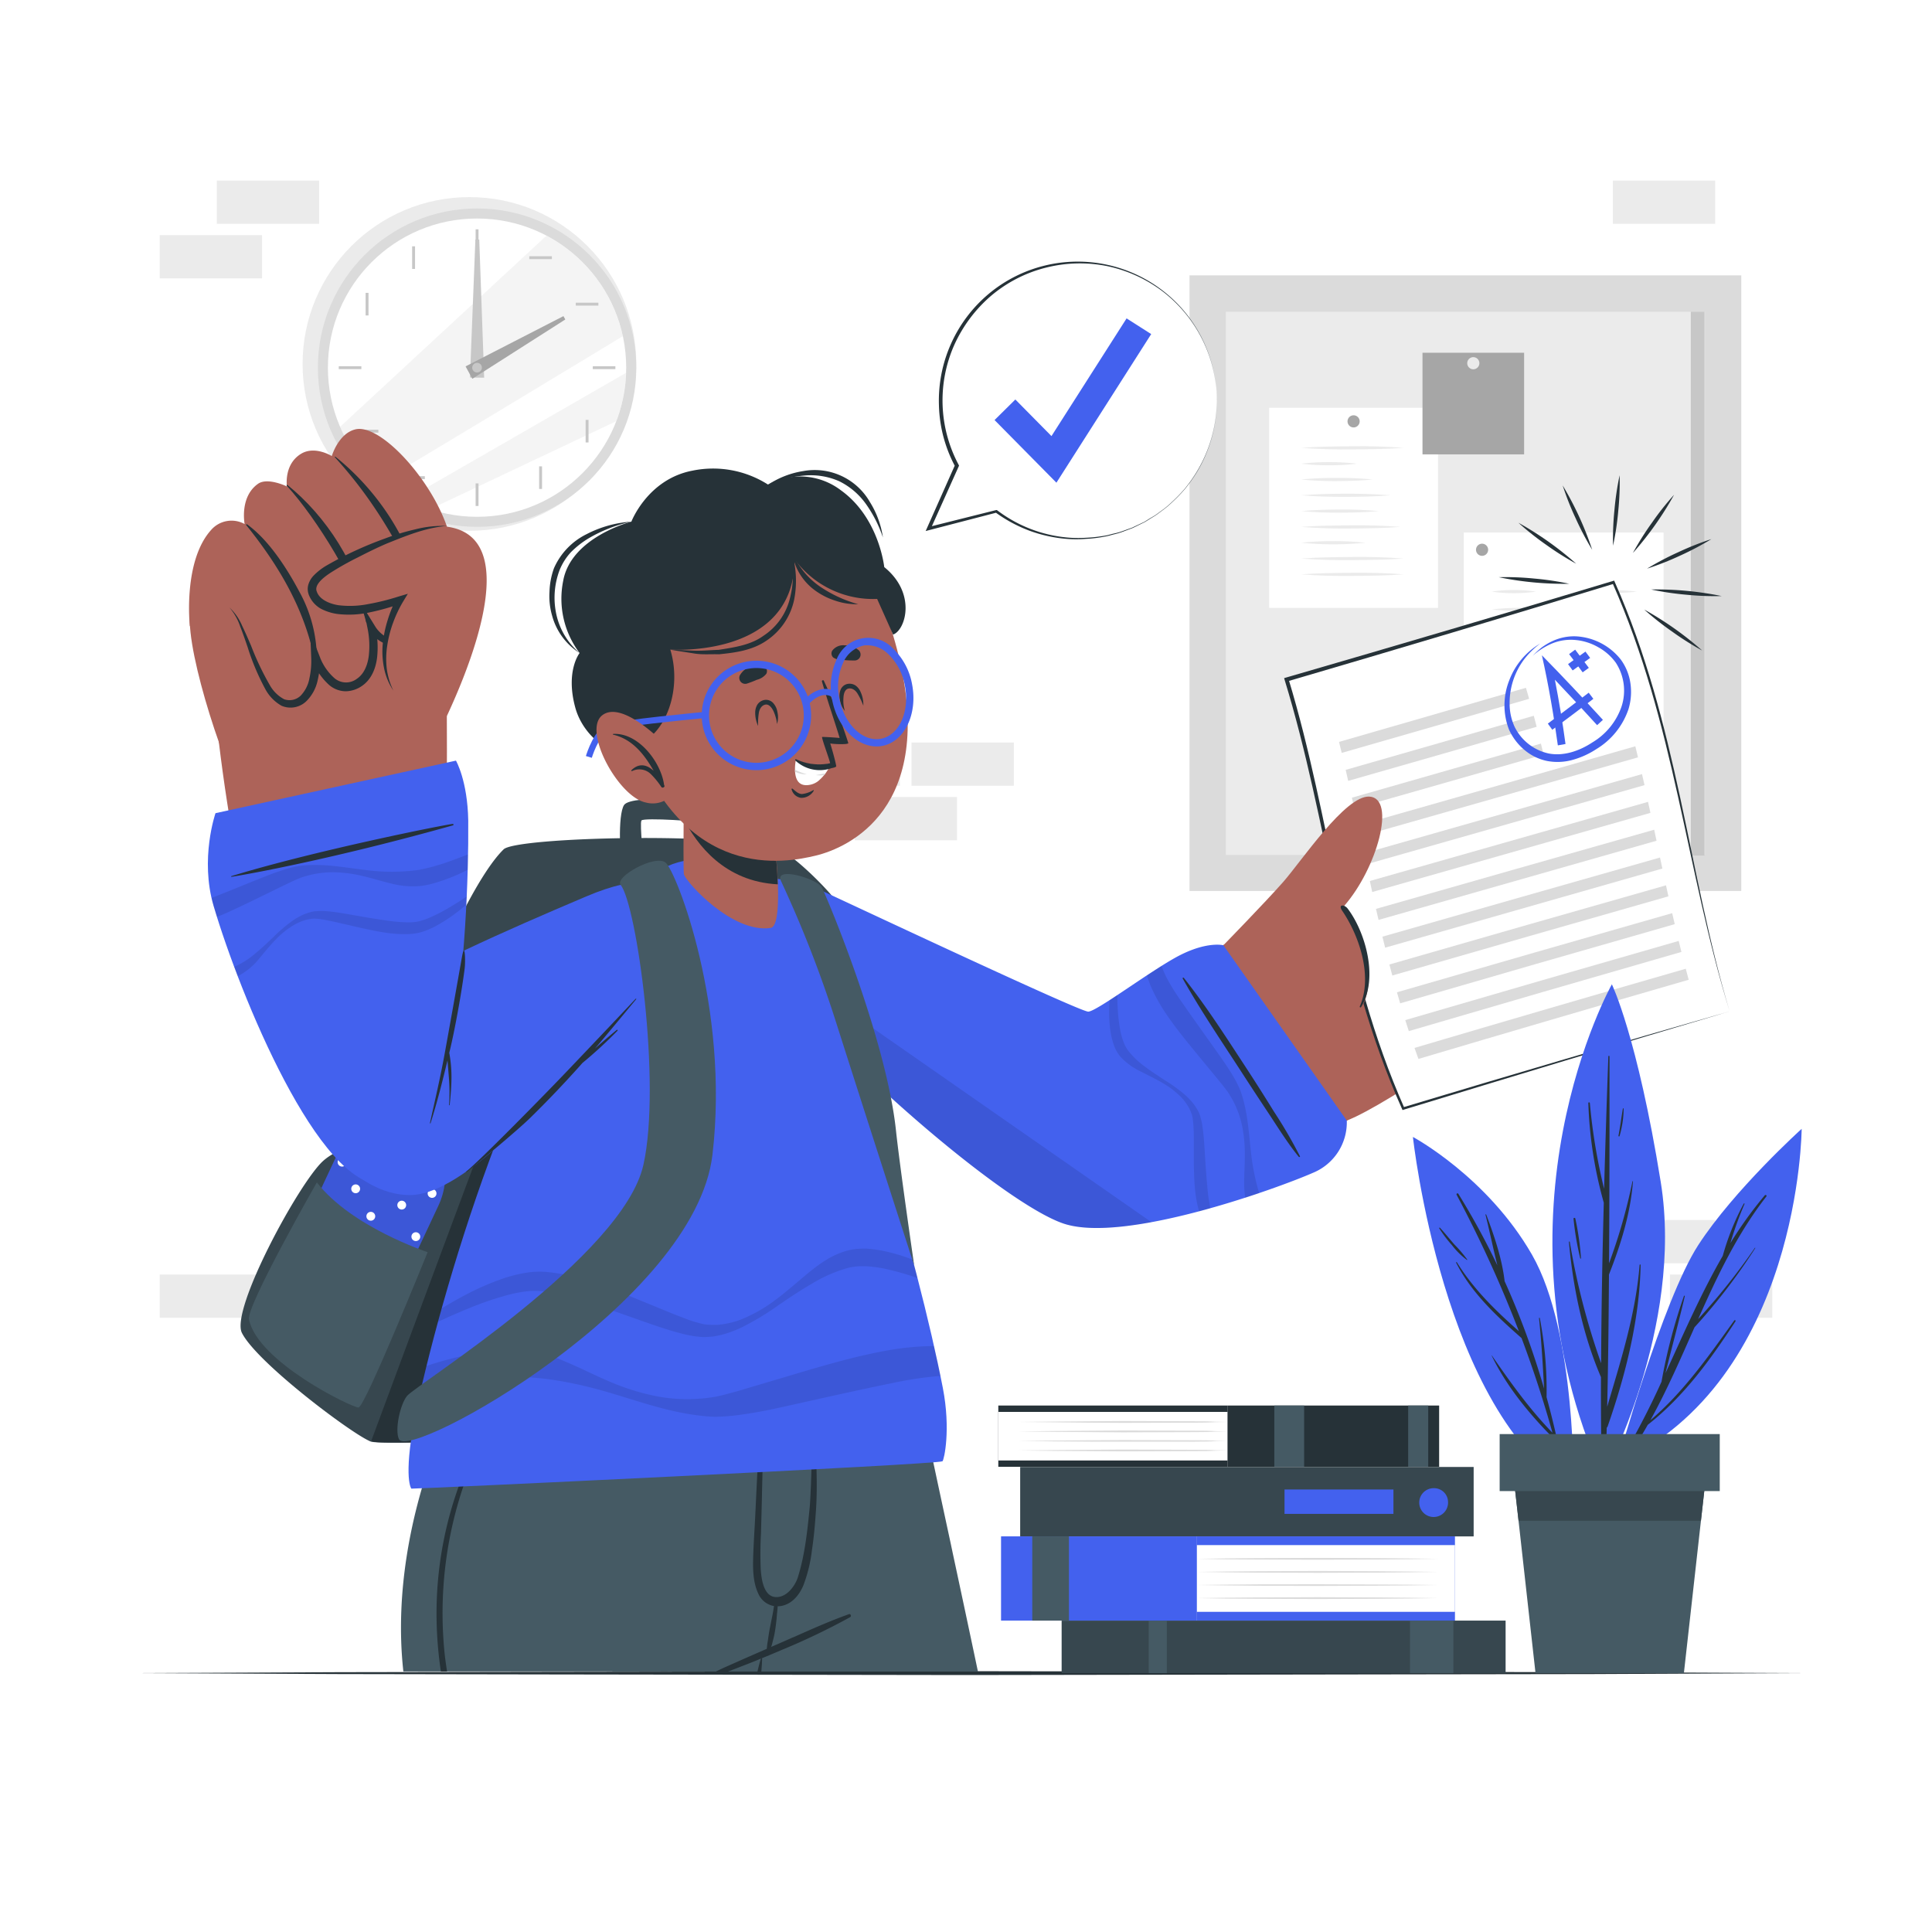 <svg class="animated" id="freepik_stories-grades" xmlns="http://www.w3.org/2000/svg" viewBox="0 0 500 500" version="1.1" xmlns:xlink="http://www.w3.org/1999/xlink" xmlns:svgjs="http://svgjs.com/svgjs"><style>svg#freepik_stories-grades:not(.animated) .animable {opacity: 0;}svg#freepik_stories-grades.animated #freepik--Character--inject-147 {animation: 6s Infinite  linear floating;animation-delay: 0s;}svg#freepik_stories-grades.animated #freepik--speech-bubble--inject-147 {animation: 6s Infinite  linear shake;animation-delay: 0s;}            @keyframes floating {                0% {                    opacity: 1;                    transform: translateY(0px);                }                50% {                    transform: translateY(-10px);                }                100% {                    opacity: 1;                    transform: translateY(0px);                }            }                    @keyframes shake {                10%, 90% {                    transform: translate3d(-1px, 0, 0);                  }                  20%, 80% {                    transform: translate3d(2px, 0, 0);                  }                  30%, 50%, 70% {                    transform: translate3d(-4px, 0, 0);                  }                  40%, 60% {                    transform: translate3d(4px, 0, 0);                  }            }        </style><g id="freepik--background-complete--inject-147" class="animable" style="transform-origin: 250px 187.498px;"><g id="eleloyg94smul"><rect x="417.41" y="315.74" width="26.48" height="11.19" style="fill: rgb(235, 235, 235); transform-origin: 430.65px 321.335px; transform: rotate(180deg);" class="animable"></rect></g><g id="el2wf5e2b2vja"><rect x="432.18" y="329.85" width="26.48" height="11.19" style="fill: rgb(235, 235, 235); transform-origin: 445.42px 335.445px; transform: rotate(180deg);" class="animable"></rect></g><g id="elarkhyyoss9s"><rect x="206.42" y="192.16" width="26.48" height="11.19" style="fill: rgb(235, 235, 235); transform-origin: 219.66px 197.755px; transform: rotate(180deg);" class="animable"></rect></g><g id="elra75fesl8h"><rect x="221.19" y="206.27" width="26.48" height="11.19" style="fill: rgb(235, 235, 235); transform-origin: 234.43px 211.865px; transform: rotate(180deg);" class="animable"></rect></g><g id="eltdgxeosynul"><rect x="235.9" y="192.16" width="26.48" height="11.19" style="fill: rgb(235, 235, 235); transform-origin: 249.14px 197.755px; transform: rotate(180deg);" class="animable"></rect></g><g id="el2qi1dsfa46p"><rect x="41.34" y="329.85" width="26.48" height="11.19" style="fill: rgb(235, 235, 235); transform-origin: 54.58px 335.445px; transform: rotate(180deg);" class="animable"></rect></g><g id="elotpbfw1b7gj"><rect x="56.11" y="46.74" width="26.48" height="11.19" style="fill: rgb(235, 235, 235); transform-origin: 69.35px 52.335px; transform: rotate(180deg);" class="animable"></rect></g><g id="eld6qo52h04bj"><rect x="41.34" y="60.85" width="26.48" height="11.19" style="fill: rgb(235, 235, 235); transform-origin: 54.58px 66.445px; transform: rotate(180deg);" class="animable"></rect></g><g id="elj4r9usxo9cc"><rect x="417.41" y="46.74" width="26.48" height="11.19" style="fill: rgb(235, 235, 235); transform-origin: 430.65px 52.335px; transform: rotate(180deg);" class="animable"></rect></g><rect x="307.84" y="71.26" width="142.8" height="159.32" style="fill: rgb(219, 219, 219); transform-origin: 379.24px 150.92px;" id="elpo3f1x64jz9" class="animable"></rect><rect x="317.25" y="80.67" width="123.99" height="140.59" style="fill: rgb(235, 235, 235); transform-origin: 379.245px 150.965px;" id="elgjk9lyk4bww" class="animable"></rect><rect x="328.46" y="105.53" width="43.7" height="51.79" style="fill: rgb(255, 255, 255); transform-origin: 350.31px 131.425px;" id="els5hsgmn88j" class="animable"></rect><path d="M351.88,109.05a1.57,1.57,0,1,1-1.57-1.57A1.57,1.57,0,0,1,351.88,109.05Z" style="fill: rgb(166, 166, 166); transform-origin: 350.31px 109.05px;" id="elu3ujdj1epz" class="animable"></path><path d="M336.78,115.9c4.42-.34,8.84-.36,13.25-.41s8.84.07,13.26.41c-4.42.34-8.84.36-13.26.41S341.2,116.24,336.78,115.9Z" style="fill: rgb(235, 235, 235); transform-origin: 350.035px 115.9px;" id="elhjg3vqonlk" class="animable"></path><path d="M336.78,120a63.51,63.51,0,0,1,14.41,0,54.38,54.38,0,0,1-7.21.41A56.07,56.07,0,0,1,336.78,120Z" style="fill: rgb(235, 235, 235); transform-origin: 343.985px 120.001px;" id="el8fnlz4sdxd4" class="animable"></path><path d="M336.78,124.09a91.54,91.54,0,0,1,9.21-.41,88.49,88.49,0,0,1,9.2.41c-3.07.32-6.13.39-9.2.41S339.85,124.41,336.78,124.09Z" style="fill: rgb(235, 235, 235); transform-origin: 345.985px 124.09px;" id="el6o909fhqq3p" class="animable"></path><path d="M336.78,128.18c3.84-.32,7.68-.4,11.52-.41s7.68.09,11.52.41c-3.84.32-7.68.4-11.52.41S340.62,128.5,336.78,128.18Z" style="fill: rgb(235, 235, 235); transform-origin: 348.3px 128.18px;" id="elacv1p2hrp4t" class="animable"></path><path d="M336.78,132.27c3.33-.32,6.67-.39,10-.41s6.67.09,10,.41c-3.34.32-6.68.4-10,.41S340.11,132.59,336.78,132.27Z" style="fill: rgb(235, 235, 235); transform-origin: 346.78px 132.269px;" id="elvljnhkm5il8" class="animable"></path><path d="M336.78,136.36c4.27-.34,8.54-.36,12.81-.41s8.54.07,12.81.41c-4.27.35-8.54.37-12.81.42S341.05,136.7,336.78,136.36Z" style="fill: rgb(235, 235, 235); transform-origin: 349.59px 136.365px;" id="elv1cbjjfoyh" class="animable"></path><path d="M336.78,140.46a73.87,73.87,0,0,1,8.27-.41,71.74,71.74,0,0,1,8.28.41,83.71,83.71,0,0,1-16.55,0Z" style="fill: rgb(235, 235, 235); transform-origin: 345.055px 140.459px;" id="el7y4p1qvhv6" class="animable"></path><path d="M336.78,144.55c4.42-.34,8.84-.36,13.25-.41s8.84.07,13.26.41c-4.42.34-8.84.36-13.26.41S341.2,144.89,336.78,144.55Z" style="fill: rgb(235, 235, 235); transform-origin: 350.035px 144.55px;" id="el9rw23eowd8r" class="animable"></path><path d="M336.78,148.64c4.42-.34,8.84-.36,13.25-.41s8.84.07,13.26.41c-4.42.34-8.84.37-13.26.41S341.2,149,336.78,148.64Z" style="fill: rgb(235, 235, 235); transform-origin: 350.035px 148.639px;" id="ele9y19n0uyrq" class="animable"></path><rect x="378.82" y="137.82" width="51.71" height="61.28" style="fill: rgb(255, 255, 255); transform-origin: 404.675px 168.46px;" id="elxkbfzs9o0m9" class="animable"></rect><path d="M385.13,142.28a1.57,1.57,0,1,1-1.57-1.57A1.57,1.57,0,0,1,385.13,142.28Z" style="fill: rgb(166, 166, 166); transform-origin: 383.56px 142.28px;" id="elu2byy7ldt1" class="animable"></path><path d="M386.05,153.11a37,37,0,0,1,5.74-.42,35.65,35.65,0,0,1,5.73.42,40.32,40.32,0,0,1-11.47,0Z" style="fill: rgb(235, 235, 235); transform-origin: 391.785px 153.104px;" id="el6lhxz3np3w2" class="animable"></path><path d="M386.05,157.73a61.69,61.69,0,0,1,7.43-.42,59.54,59.54,0,0,1,7.42.42,67.44,67.44,0,0,1-14.85,0Z" style="fill: rgb(235, 235, 235); transform-origin: 393.475px 157.724px;" id="el59veprtki2p" class="animable"></path><path d="M386.05,162.35a51.32,51.32,0,0,1,6.88-.41,49.54,49.54,0,0,1,6.88.41,57.93,57.93,0,0,1-13.76,0Z" style="fill: rgb(235, 235, 235); transform-origin: 392.93px 162.349px;" id="elccyu3e1zubk" class="animable"></path><path d="M386.05,167a51.32,51.32,0,0,1,6.88-.41,49.54,49.54,0,0,1,6.88.41,57.93,57.93,0,0,1-13.76,0Z" style="fill: rgb(235, 235, 235); transform-origin: 392.93px 166.999px;" id="ela8zneqgexim" class="animable"></path><path d="M386.05,171.59a38.87,38.87,0,0,1,6-.41,37.65,37.65,0,0,1,6,.41,43.82,43.82,0,0,1-12,0Z" style="fill: rgb(235, 235, 235); transform-origin: 392.05px 171.59px;" id="el115svd0h2uxa" class="animable"></path><path d="M386.05,176.21a63.26,63.26,0,0,1,7.65-.41,61.28,61.28,0,0,1,7.65.41,71.57,71.57,0,0,1-15.3,0Z" style="fill: rgb(235, 235, 235); transform-origin: 393.7px 176.209px;" id="elk10r2kultbl" class="animable"></path><path d="M386.05,180.83a48.84,48.84,0,0,1,12.63,0,48.84,48.84,0,0,1-12.63,0Z" style="fill: rgb(235, 235, 235); transform-origin: 392.365px 180.83px;" id="el514jovlh4gm" class="animable"></path><path d="M386.05,185.45a76.6,76.6,0,0,1,15.83,0,76.6,76.6,0,0,1-15.83,0Z" style="fill: rgb(235, 235, 235); transform-origin: 393.965px 185.45px;" id="el14tbsezlb8c" class="animable"></path><path d="M386.05,190.07a76.6,76.6,0,0,1,15.83,0,76.6,76.6,0,0,1-15.83,0Z" style="fill: rgb(235, 235, 235); transform-origin: 393.965px 190.07px;" id="el206ucnpiikh" class="animable"></path><path d="M408.65,153.11a63.18,63.18,0,0,1,7.52-.42,61,61,0,0,1,7.51.42,69.08,69.08,0,0,1-15,0Z" style="fill: rgb(235, 235, 235); transform-origin: 416.165px 153.104px;" id="elo69p8eblum" class="animable"></path><path d="M408.65,157.73a27.54,27.54,0,0,1,4.94-.42,26.51,26.51,0,0,1,4.94.42,30,30,0,0,1-9.88,0Z" style="fill: rgb(235, 235, 235); transform-origin: 413.59px 157.724px;" id="el0jpcj5em6xs" class="animable"></path><path d="M408.65,162.35a54.18,54.18,0,0,1,7.07-.41,52.39,52.39,0,0,1,7.07.41,61.16,61.16,0,0,1-14.14,0Z" style="fill: rgb(235, 235, 235); transform-origin: 415.72px 162.349px;" id="elrzybn2nritq" class="animable"></path><path d="M408.65,167a51.32,51.32,0,0,1,6.88-.41,49.63,49.63,0,0,1,6.88.41,57.93,57.93,0,0,1-13.76,0Z" style="fill: rgb(235, 235, 235); transform-origin: 415.53px 166.999px;" id="elzubgxv94iab" class="animable"></path><path d="M408.65,171.59a61.14,61.14,0,0,1,7.52-.41,59.07,59.07,0,0,1,7.51.41,69.08,69.08,0,0,1-15,0Z" style="fill: rgb(235, 235, 235); transform-origin: 416.165px 171.588px;" id="elwkvge9z6k2" class="animable"></path><path d="M408.65,176.21a38.78,38.78,0,0,1,6-.41,37.45,37.45,0,0,1,6,.41,43.74,43.74,0,0,1-12,0Z" style="fill: rgb(235, 235, 235); transform-origin: 414.65px 176.21px;" id="elb7xybmbedcj" class="animable"></path><path d="M408.65,180.83a61.16,61.16,0,0,1,14.14,0,61.16,61.16,0,0,1-14.14,0Z" style="fill: rgb(235, 235, 235); transform-origin: 415.72px 180.83px;" id="elyqcky12s59a" class="animable"></path><path d="M408.65,185.45a36.69,36.69,0,0,1,10.94,0,36.69,36.69,0,0,1-10.94,0Z" style="fill: rgb(235, 235, 235); transform-origin: 414.12px 185.45px;" id="elpt4ny2su0jo" class="animable"></path><path d="M408.65,190.07a33.75,33.75,0,0,1,10.49,0,33.75,33.75,0,0,1-10.49,0Z" style="fill: rgb(235, 235, 235); transform-origin: 413.895px 190.07px;" id="ele7o6ycc175k" class="animable"></path><rect x="368.14" y="91.29" width="26.3" height="26.3" style="fill: rgb(166, 166, 166); transform-origin: 381.29px 104.44px;" id="elw4s454nrzz" class="animable"></rect><path d="M382.86,94a1.57,1.57,0,1,1-1.57-1.57A1.57,1.57,0,0,1,382.86,94Z" style="fill: rgb(235, 235, 235); transform-origin: 381.29px 94px;" id="elr6rgxoz8nl" class="animable"></path><rect x="437.58" y="80.67" width="3.55" height="140.75" style="fill: rgb(199, 199, 199); transform-origin: 439.355px 151.045px;" id="elc7o0d42bw" class="animable"></rect><g id="el232snv7bisfj"><circle cx="121.49" cy="94.19" r="43.18" style="fill: rgb(235, 235, 235); transform-origin: 121.49px 94.19px; transform: rotate(-54.47deg);" class="animable"></circle></g><g id="elxzeo0sdykr"><circle cx="123.47" cy="95.15" r="41.2" style="fill: rgb(219, 219, 219); transform-origin: 123.47px 95.15px; transform: rotate(-53.13deg);" class="animable"></circle></g><g id="el7oyplqvyjd4"><circle cx="123.46" cy="95.15" r="38.6" style="fill: rgb(255, 255, 255); transform-origin: 123.46px 95.15px; transform: rotate(-35.45deg);" class="animable"></circle></g><g id="eljlu37750ss"><path d="M161.19,87c-17.58,10.65-46.47,28.12-62.61,37.7A38.64,38.64,0,0,1,88,110.47L141.43,61A38.62,38.62,0,0,1,161.19,87Z" style="fill: rgb(235, 235, 235); opacity: 0.5; transform-origin: 124.595px 92.85px;" class="animable"></path></g><g id="el1z13kfyczer"><path d="M162,96.5A38.37,38.37,0,0,1,159.49,109l-48.15,22.77a39.48,39.48,0,0,1-6.08-2.61C119.81,120.79,146.38,105.5,162,96.5Z" style="fill: rgb(235, 235, 235); opacity: 0.5; transform-origin: 133.63px 114.135px;" class="animable"></path></g><rect x="123.09" y="59.35" width="0.75" height="5.85" style="fill: rgb(199, 199, 199); transform-origin: 123.465px 62.275px;" id="eldykgebvhe1" class="animable"></rect><g id="el6l4j9lh6peh"><rect x="106.66" y="63.75" width="0.75" height="5.85" style="fill: rgb(199, 199, 199); transform-origin: 107.035px 66.675px; transform: rotate(-30deg);" class="animable"></rect></g><g id="elr771ferzcd8"><rect x="94.62" y="75.79" width="0.75" height="5.85" style="fill: rgb(199, 199, 199); transform-origin: 94.995px 78.715px; transform: rotate(-60.114deg);" class="animable"></rect></g><rect x="87.67" y="94.78" width="5.85" height="0.75" style="fill: rgb(199, 199, 199); transform-origin: 90.595px 95.155px;" id="el07crxqw9fpmi" class="animable"></rect><g id="elikzu55c05ed"><rect x="92.07" y="111.21" width="5.85" height="0.75" style="fill: rgb(199, 199, 199); transform-origin: 94.995px 111.585px; transform: rotate(-30.01deg);" class="animable"></rect></g><g id="ela7a1tmwwvy7"><rect x="104.1" y="123.24" width="5.85" height="0.75" style="fill: rgb(199, 199, 199); transform-origin: 107.025px 123.615px; transform: rotate(-60.02deg);" class="animable"></rect></g><rect x="123.09" y="125.1" width="0.75" height="5.85" style="fill: rgb(199, 199, 199); transform-origin: 123.465px 128.025px;" id="elc27g7neen4" class="animable"></rect><g id="elyqatl0wlj5c"><rect x="139.53" y="120.69" width="0.75" height="5.85" style="fill: rgb(199, 199, 199); transform-origin: 139.905px 123.615px; transform: rotate(-30deg);" class="animable"></rect></g><g id="el786w8ptbld5"><rect x="151.56" y="108.66" width="0.75" height="5.85" style="fill: rgb(199, 199, 199); transform-origin: 151.935px 111.585px; transform: rotate(-59.99deg);" class="animable"></rect></g><rect x="153.41" y="94.78" width="5.85" height="0.75" style="fill: rgb(199, 199, 199); transform-origin: 156.335px 95.155px;" id="eluqx18jk7l9s" class="animable"></rect><g id="el28fm5h4ag1a"><rect x="149.01" y="78.34" width="5.85" height="0.75" style="fill: rgb(199, 199, 199); transform-origin: 151.935px 78.715px; transform: rotate(-30.02deg);" class="animable"></rect></g><g id="elrt0f7xusqsj"><rect x="136.98" y="66.31" width="5.85" height="0.75" style="fill: rgb(199, 199, 199); transform-origin: 139.905px 66.685px; transform: rotate(-60.03deg);" class="animable"></rect></g><polygon points="124.03 62 125.3 97.75 121.63 97.71 123.03 61.99 124.03 62" style="fill: rgb(199, 199, 199); transform-origin: 123.465px 79.87px;" id="el2qdq6coig8l" class="animable"></polygon><polygon points="146.3 82.68 122.24 98.03 120.49 94.82 145.82 81.81 146.3 82.68" style="fill: rgb(166, 166, 166); transform-origin: 133.395px 89.92px;" id="elzbpnj8fglv" class="animable"></polygon><path d="M124.71,95.15a1.25,1.25,0,1,1-1.25-1.25A1.24,1.24,0,0,1,124.71,95.15Z" style="fill: rgb(199, 199, 199); transform-origin: 123.46px 95.15px;" id="elq6334ykjygb" class="animable"></path></g><g id="freepik--Table--inject-147" class="animable" style="transform-origin: 249.995px 433px;"><polygon points="465.97 433 411.98 433.25 357.99 433.33 250 433.5 142.01 433.34 88.02 433.25 34.02 433 88.02 432.76 142.01 432.67 250 432.5 357.99 432.67 411.98 432.76 465.97 433" style="fill: rgb(38, 50, 56); transform-origin: 249.995px 433px;" id="el5i9nhs2p40h" class="animable"></polygon></g><g id="freepik--Lines--inject-147" class="animable" style="transform-origin: 416.725px 145.67px;"><path d="M417.46,141.23a73.77,73.77,0,0,1,.35-9.17,75.45,75.45,0,0,1,1.35-9.07,73.85,73.85,0,0,1-.35,9.17A75.45,75.45,0,0,1,417.46,141.23Z" style="fill: rgb(38, 50, 56); transform-origin: 418.31px 132.11px;" id="elzvu5sj82kz8" class="animable"></path><path d="M412.06,142.28a74.81,74.81,0,0,1-4.27-8.12,73,73,0,0,1-3.37-8.53,83.55,83.55,0,0,1,7.64,16.65Z" style="fill: rgb(38, 50, 56); transform-origin: 408.24px 133.955px;" id="elgcfangw56jn" class="animable"></path><path d="M407.92,145.89a75.64,75.64,0,0,1-7.76-4.89,72.91,72.91,0,0,1-7.19-5.71,84.33,84.33,0,0,1,14.95,10.6Z" style="fill: rgb(38, 50, 56); transform-origin: 400.445px 140.59px;" id="elxrrf0c9mzn" class="animable"></path><path d="M406.13,151.08a83.73,83.73,0,0,1-18.24-1.7,73.61,73.61,0,0,1,9.16.35A75.61,75.61,0,0,1,406.13,151.08Z" style="fill: rgb(38, 50, 56); transform-origin: 397.01px 150.225px;" id="el7j7vdx7pabs" class="animable"></path><path d="M425.52,157.75a84.73,84.73,0,0,1,15,10.6,72.35,72.35,0,0,1-7.76-4.89A75.33,75.33,0,0,1,425.52,157.75Z" style="fill: rgb(38, 50, 56); transform-origin: 433.02px 163.05px;" id="elfxmz8t93mw" class="animable"></path><path d="M427.31,152.56a83.9,83.9,0,0,1,18.25,1.7,73.7,73.7,0,0,1-9.17-.35A75.61,75.61,0,0,1,427.31,152.56Z" style="fill: rgb(38, 50, 56); transform-origin: 436.435px 153.415px;" id="elw5cqnuareip" class="animable"></path><path d="M426.26,147.16a74.81,74.81,0,0,1,8.12-4.27,73,73,0,0,1,8.53-3.37,75.68,75.68,0,0,1-8.11,4.28A73.83,73.83,0,0,1,426.26,147.16Z" style="fill: rgb(38, 50, 56); transform-origin: 434.585px 143.34px;" id="el28enuqwcfa" class="animable"></path><path d="M422.65,143a74,74,0,0,1,4.9-7.76,71.36,71.36,0,0,1,5.7-7.19,84.33,84.33,0,0,1-10.6,15Z" style="fill: rgb(38, 50, 56); transform-origin: 427.95px 135.55px;" id="el1xn4z8tiw8m" class="animable"></path></g><g id="freepik--Character--inject-147" class="animable" style="transform-origin: 248.277px 271.803px;"><path d="M195,368.79c-1.11,1.41-94.48,5.6-98.92,4.32a3,3,0,0,1-.62-.26c-5.5-2.58-29.1-20.4-32.86-27.91-3-6,14.79-38.84,21-44.47,4.13-3.73,11.79-5.2,11.79-5.2s21.62-62.4,34.95-75.46c3.35-3.28,61.25-4.56,71.59.16,4.43,2,15.2,13,15.5,15v0C217.68,237.86,196.09,367.36,195,368.79Z" style="fill: rgb(55, 71, 79); transform-origin: 139.847px 295.113px;" id="ellfxa2bit9d" class="animable"></path><path d="M195.64,368.79c-1.11,1.41-94.47,5.6-98.92,4.32a3.48,3.48,0,0,1-.62-.26c9-24.19,51-137.69,52.2-138.42s56.52-.4,69.77.56C218.35,237.86,196.76,367.36,195.64,368.79Z" style="fill: rgb(38, 50, 56); transform-origin: 157.086px 303.692px;" id="el5iryhwfn95g" class="animable"></path><path d="M161.35,224.41c-.93-.88-1.55-13.56.17-16.09,1.92-2.83,24.12-1.43,25.43,1s1.94,15.09,1.27,15.55-4.37.89-4.87.08-.47-11.29-.86-11.85-15.94-1.56-16.48-.76.77,11.4.15,11.86S162.26,225.27,161.35,224.41Z" style="fill: rgb(55, 71, 79); transform-origin: 174.462px 216.077px;" id="elg2j9f6getrl" class="animable"></path><g id="el4a7e2chzgu2"><rect x="106.43" y="280.01" width="7.57" height="8.71" style="fill: rgb(219, 219, 219); transform-origin: 110.215px 284.365px; transform: rotate(25.11deg);" class="animable"></rect></g><g id="elic6as6em68d"><rect x="101.29" y="285.28" width="12.34" height="9.94" style="fill: rgb(199, 199, 199); transform-origin: 107.46px 290.25px; transform: rotate(25.11deg);" class="animable"></rect></g><path d="M113.41,312.12,94.1,353.32,67.54,340.86l19.3-41.19c3.83-8.15,11.9-12,20-8.22S117.23,304,113.41,312.12Z" style="fill: rgb(67, 97, 238); transform-origin: 91.375px 321.655px;" id="elu1jdkm9wmm" class="animable"></path><g id="elfs15qn1vd04"><path d="M113.41,312.12,94.1,353.32,67.54,340.86l19.3-41.19c3.83-8.15,11.9-12,20-8.22S117.23,304,113.41,312.12Z" style="opacity: 0.1; transform-origin: 91.375px 321.655px;" class="animable"></path></g><path d="M104,293.86a1.14,1.14,0,1,1-2.07-1,1.14,1.14,0,0,1,2.07,1Z" style="fill: rgb(255, 255, 255); transform-origin: 102.964px 293.362px;" id="elfw4dga6z9u" class="animable"></path><path d="M112.85,309.35a1.14,1.14,0,1,1-.55-1.52A1.14,1.14,0,0,1,112.85,309.35Z" style="fill: rgb(255, 255, 255); transform-origin: 111.819px 308.864px;" id="eljp49uklbo0k" class="animable"></path><path d="M100.61,304.88a1.14,1.14,0,0,1-1.52.54,1.14,1.14,0,1,1,1-2.06A1.15,1.15,0,0,1,100.61,304.88Z" style="fill: rgb(255, 255, 255); transform-origin: 99.581px 304.387px;" id="el9dwwos6b2xd" class="animable"></path><path d="M97,315.25a1.13,1.13,0,0,1-1.52.55,1.14,1.14,0,1,1,1.52-.55Z" style="fill: rgb(255, 255, 255); transform-origin: 95.966px 314.771px;" id="el0kjgzemcl9sq" class="animable"></path><path d="M81.46,320.57a1.13,1.13,0,0,1-1.52.55,1.14,1.14,0,1,1,1-2.06A1.12,1.12,0,0,1,81.46,320.57Z" style="fill: rgb(255, 255, 255); transform-origin: 80.436px 320.089px;" id="eld3pjxlg5hzs" class="animable"></path><path d="M84.74,310.89a1.14,1.14,0,0,1-2.07-1,1.14,1.14,0,1,1,2.07,1Z" style="fill: rgb(255, 255, 255); transform-origin: 83.705px 310.39px;" id="els67b03ptwyl" class="animable"></path><path d="M89.57,301.26a1.14,1.14,0,0,1-2.07-1,1.14,1.14,0,1,1,2.07,1Z" style="fill: rgb(255, 255, 255); transform-origin: 88.535px 300.76px;" id="el02wq63jll938" class="animable"></path><path d="M96.85,297.4a1.14,1.14,0,1,1-.55-1.51A1.14,1.14,0,0,1,96.85,297.4Z" style="fill: rgb(255, 255, 255); transform-origin: 95.815px 296.922px;" id="eldqmg4yfswqu" class="animable"></path><path d="M93.08,308.15a1.14,1.14,0,1,1-.55-1.52A1.14,1.14,0,0,1,93.08,308.15Z" style="fill: rgb(255, 255, 255); transform-origin: 92.049px 307.664px;" id="eloyalfavy54" class="animable"></path><path d="M108.44,301.73a1.14,1.14,0,1,1-.55-1.52A1.14,1.14,0,0,1,108.44,301.73Z" style="fill: rgb(255, 255, 255); transform-origin: 107.409px 301.244px;" id="eljba7dvppuzp" class="animable"></path><path d="M105,312.37a1.14,1.14,0,1,1-.55-1.52A1.14,1.14,0,0,1,105,312.37Z" style="fill: rgb(255, 255, 255); transform-origin: 103.969px 311.884px;" id="el62qlr2hh8qe" class="animable"></path><path d="M89.12,318a1.14,1.14,0,1,1-.55-1.52A1.14,1.14,0,0,1,89.12,318Z" style="fill: rgb(255, 255, 255); transform-origin: 88.089px 317.514px;" id="elztee81crmpo" class="animable"></path><path d="M96.44,331.44a1.14,1.14,0,1,1-.55-1.52A1.14,1.14,0,0,1,96.44,331.44Z" style="fill: rgb(255, 255, 255); transform-origin: 95.409px 330.954px;" id="el43cut3u4ilu" class="animable"></path><path d="M92.63,339.15a1.14,1.14,0,1,1-.55-1.52A1.14,1.14,0,0,1,92.63,339.15Z" style="fill: rgb(255, 255, 255); transform-origin: 91.599px 338.664px;" id="el1bdmmz28igj" class="animable"></path><path d="M85.82,326.69a1.14,1.14,0,0,1-1.52.55,1.14,1.14,0,1,1,1.52-.55Z" style="fill: rgb(255, 255, 255); transform-origin: 84.786px 326.209px;" id="el1qocmumsw8u" class="animable"></path><path d="M75.09,336.46a1.14,1.14,0,0,1-2.07-1,1.14,1.14,0,1,1,2.07,1Z" style="fill: rgb(255, 255, 255); transform-origin: 74.056px 335.958px;" id="elv68brlgzplk" class="animable"></path><path d="M93.36,324.54a1.14,1.14,0,1,1-.55-1.52A1.14,1.14,0,0,1,93.36,324.54Z" style="fill: rgb(255, 255, 255); transform-origin: 92.329px 324.054px;" id="elyhsnzwolwwh" class="animable"></path><path d="M89.55,333a1.14,1.14,0,1,1-.55-1.52A1.14,1.14,0,0,1,89.55,333Z" style="fill: rgb(255, 255, 255); transform-origin: 88.519px 332.514px;" id="elb41on2mgg1" class="animable"></path><path d="M85.62,341.39a1.14,1.14,0,1,1-.55-1.52A1.14,1.14,0,0,1,85.62,341.39Z" style="fill: rgb(255, 255, 255); transform-origin: 84.589px 340.904px;" id="elgasw3q4gnwh" class="animable"></path><path d="M89.07,347.74a1.15,1.15,0,0,1-1.52.55,1.14,1.14,0,0,1,1-2.07A1.15,1.15,0,0,1,89.07,347.74Z" style="fill: rgb(255, 255, 255); transform-origin: 88.041px 347.251px;" id="el6uartyjqlgf" class="animable"></path><path d="M78.66,328.51a1.14,1.14,0,0,1-2.07-1,1.14,1.14,0,1,1,2.07,1Z" style="fill: rgb(255, 255, 255); transform-origin: 77.625px 328.01px;" id="elp07v2bet5fa" class="animable"></path><path d="M82.09,334.66a1.14,1.14,0,1,1-.55-1.52A1.14,1.14,0,0,1,82.09,334.66Z" style="fill: rgb(255, 255, 255); transform-origin: 81.059px 334.174px;" id="elb5fgjic90nf" class="animable"></path><path d="M95.81,346.17a1.14,1.14,0,1,1-.55-1.52A1.15,1.15,0,0,1,95.81,346.17Z" style="fill: rgb(255, 255, 255); transform-origin: 94.777px 345.684px;" id="el6e4jqx4jp0d" class="animable"></path><path d="M78.51,342.89a1.14,1.14,0,1,1-.55-1.52A1.14,1.14,0,0,1,78.51,342.89Z" style="fill: rgb(255, 255, 255); transform-origin: 77.479px 342.404px;" id="el6qxvdh4n0c" class="animable"></path><path d="M103.7,329.74a1.14,1.14,0,1,1-.55-1.52A1.14,1.14,0,0,1,103.7,329.74Z" style="fill: rgb(255, 255, 255); transform-origin: 102.669px 329.254px;" id="elzgu1dttiah" class="animable"></path><path d="M99.9,337.86a1.14,1.14,0,1,1-.55-1.52A1.14,1.14,0,0,1,99.9,337.86Z" style="fill: rgb(255, 255, 255); transform-origin: 98.869px 337.374px;" id="elagubk77xr5d" class="animable"></path><path d="M100.63,323.06a1.14,1.14,0,1,1-.55-1.52A1.14,1.14,0,0,1,100.63,323.06Z" style="fill: rgb(255, 255, 255); transform-origin: 99.599px 322.574px;" id="el986gckzhhml" class="animable"></path><path d="M108.65,320.53a1.14,1.14,0,1,1-.55-1.52A1.14,1.14,0,0,1,108.65,320.53Z" style="fill: rgb(255, 255, 255); transform-origin: 107.619px 320.044px;" id="elo3t610l7tz" class="animable"></path><path d="M64.43,341.45c2.24,11,26.68,22.86,28.35,22.81s17.89-40.2,17.89-40.2S90.9,317.56,82,306C82,306,63.73,338,64.43,341.45Z" style="fill: rgb(69, 90, 100); transform-origin: 87.54px 335.13px;" id="elp7ogg88r09n" class="animable"></path><path d="M253.09,432.6H158.5c-5.76-22-11.05-41.41-14.42-53.67-2.12-7.71-3.48-12.6-3.74-13.52a1.66,1.66,0,0,0-.05-.16h98.37l3,13.79c1.19,5.58,2.7,12.62,4.44,20.67.14.7.3,1.41.45,2.15C248.53,411.08,250.76,421.53,253.09,432.6Z" style="fill: rgb(69, 90, 100); transform-origin: 196.69px 398.925px;" id="elq5hmq8gzi8d" class="animable"></path><path d="M172.84,432.6h-1.78Q163.8,405.85,156.89,379l-.38-1.51c-.09-.41.52-.6.64-.19.17.57.34,1.13.5,1.7C162.87,396.82,167.89,414.7,172.84,432.6Z" style="fill: rgb(38, 50, 56); transform-origin: 164.67px 404.836px;" id="elt330i7277qj" class="animable"></path><path d="M231,365.41a94.13,94.13,0,0,1-3.36,13.79c-1.1,3.58-2.43,7.45-3.93,11.44-.32.91-.68,1.79-1,2.69-4.77,12.15-11,24.53-17.44,30.41h-.05a16,16,0,0,1-2.46,1.93l-5.48,3.39a.18.18,0,0,1,0,.08h0c0,.33-.25,1.52-.56,3.44H104.39c-2.36-21.38,2.56-41.38,6.85-53.92a111.79,111.79,0,0,1,5.36-13.27Z" style="fill: rgb(69, 90, 100); transform-origin: 167.389px 398.985px;" id="elzjsmf70xfo" class="animable"></path><path d="M220,418.53a176.88,176.88,0,0,1-17.9,8.56c-1.63.7-3.26,1.39-4.92,2.06h0c-.1,0-.2.09-.3.12q-2.14.89-4.29,1.71c-1.4.54-2.79,1.1-4.21,1.62h-3.12c2.15-1.08,4.4-2,6.59-3q4.56-2,9.15-4c1.39-.6,2.78-1.21,4.16-1.83h.05c4.77-2.12,9.52-4.24,14.43-6C220.13,417.53,220.45,418.27,220,418.53Z" style="fill: rgb(38, 50, 56); transform-origin: 202.738px 425.161px;" id="el1y5v7iw3tg8" class="animable"></path><path d="M197.23,429.22c0,.72-.06,1.91-.2,3.38h-1c.32-1.38.61-2.51.89-3.33a.47.47,0,0,1,0-.09c.05-.13.23-.14.27,0h0S197.23,429.19,197.23,429.22Z" style="fill: rgb(38, 50, 56); transform-origin: 196.63px 430.839px;" id="el58wpwdi35c" class="animable"></path><path d="M125.53,371.16c-1.25,2.5-2.38,5-3.43,7.62a102.7,102.7,0,0,0-7,49.46c.17,1.46.38,2.91.6,4.36H114.1A102.64,102.64,0,0,1,113,419.85a97.21,97.21,0,0,1,8.06-41.09c1.18-2.69,2.49-5.33,3.92-7.9A.31.31,0,0,1,125.53,371.16Z" style="fill: rgb(38, 50, 56); transform-origin: 119.271px 401.648px;" id="elsrqm5biipo" class="animable"></path><path d="M194.91,403.48c.09-3.56.34-7.11.52-10.66.41-8.38.74-16.81,1.52-25.16a.26.26,0,0,1,.52,0c.1,6.48-.15,13-.28,19.47-.07,3.24-.16,6.49-.25,9.73a92.86,92.86,0,0,0-.06,9.29c.17,2.34.68,6.88,3.73,7.16,2.88.27,5.15-2.83,5.87-5.1,1.82-5.78,2.47-12,3.06-18,.35-3.55.76-18,.57-21.62,0-.23.34-.22.36,0,.2,3.66.7,7.3.82,11s.13,7.32-.1,11c-.23,3.5-.52,7-1.05,10.49a37.82,37.82,0,0,1-2.25,9.27c-1.06,2.46-2.88,4.72-5.64,5.26a7.33,7.33,0,0,1-1,.1c0,.75-.14,1.51-.19,2.25-.08,1.18-.23,2.34-.39,3.51a26.32,26.32,0,0,1-.71,3.4,12.75,12.75,0,0,1-1.2,3.24.18.18,0,0,1-.33-.09,15.69,15.69,0,0,1,.28-3.35c.16-1.14.32-2.3.55-3.42s.44-2.23.67-3.34c.15-.74.25-1.51.39-2.26a5.47,5.47,0,0,1-4.07-3.21C194.94,409.67,194.84,406.44,194.91,403.48Z" style="fill: rgb(38, 50, 56); transform-origin: 203.133px 397.795px;" id="el69kdgxhjvhh" class="animable"></path><path d="M193.21,242.7c11.93,14.95,58.71,68,84.71,72.95C295.43,319,351.68,290.37,364,280c5-4.24-23.13-46.21-30-44.52-7.44,1.83-47.92,28.74-53.18,28.43S234.13,240.31,209,230C193.9,223.76,186.49,234.29,193.21,242.7Z" style="fill: rgb(173, 99, 89); transform-origin: 277.655px 272.017px;" id="eljqx11wombna" class="animable"></path><path d="M348.55,290c10.82-4.17,43.63-27.18,49.08-33.16s19.89-24.29,15.73-28.93-8.8.39-8.8.39,5.47-9.45.27-13c-4.15-2.83-11.08,3.9-11.08,3.9s5.45-10.67-.16-13.52c-5.11-2.6-10.74,6.54-10.74,6.54s3.65-9.39-1.75-10.94c-6.5-1.88-12.83,14.37-19.34,20.52-1.48,1.39-45.15,22.82-45.15,22.82Z" style="fill: rgb(173, 99, 89); transform-origin: 365.356px 245.565px;" id="ela6i8wy2c0qf" class="animable"></path><path d="M382.61,211.75c-6,11.69-8.8,16.35-19,23.83-.2.14,0,.47.2.34,10.62-6.42,14.36-11.71,19.36-24C383.44,211.35,382.89,211.21,382.61,211.75Z" style="fill: rgb(38, 50, 56); transform-origin: 373.385px 223.68px;" id="el5je4fnuocm4" class="animable"></path><path d="M393.63,219.2c-5.95,12-10.5,16.51-20.57,25.12-.15.12,0,.38.2.27,10.59-7.63,16.43-12.54,20.8-25.29C394.26,218.73,393.9,218.66,393.63,219.2Z" style="fill: rgb(38, 50, 56); transform-origin: 383.559px 231.724px;" id="eli2qcs3t2ox" class="animable"></path><path d="M404.06,228.73c-6.6,11.18-11.21,16.68-22.07,23.78a.24.24,0,0,0,.24.42c11.77-6.17,17.59-13,22.15-24C404.69,228.22,404.47,228,404.06,228.73Z" style="fill: rgb(38, 50, 56); transform-origin: 393.198px 240.62px;" id="elrwkuapvqasn" class="animable"></path><path d="M447.63,261.74c-28.71,8.38-57,16.77-84.5,25.15-16.47-37-18.9-74-30.18-111,28.75-8.39,57-16.77,84.61-25.16C434,187.72,436.38,224.73,447.63,261.74Z" style="fill: rgb(255, 255, 255); transform-origin: 390.29px 218.81px;" id="el0u898mfsvx9d" class="animable"></path><path d="M447.63,261.74q-21.47,6.38-42.54,12.74t-41.83,12.71l-.28.09-.14-.3c-16.54-37-19-74-30.37-111-.05-.16-.09-.32-.14-.48l.47-.14c28.75-8.34,57-16.68,84.61-25l.33-.1.15.34c8.2,18.55,12.87,37.1,16.9,55.65S442.09,243.25,447.63,261.74Zm0,0c-5.71-18.51-9.21-37-13.35-55.54s-8.82-36.93-17-55.39l.47.24c-27.57,8.43-55.86,16.87-84.61,25.3l.33-.62c11.23,37,13.6,74.05,30,111.07l-.41-.21q20.64-6.22,41.79-12.44T447.63,261.74Z" style="fill: rgb(38, 50, 56); transform-origin: 389.98px 218.77px;" id="el7k3mbuxuplf" class="animable"></path><path d="M346.54,192q24.33-7,48.37-14c.28.95.56,1.9.83,2.85q-24.09,7-48.51,14C347,193.94,346.77,193,346.54,192Z" style="fill: rgb(219, 219, 219); transform-origin: 371.14px 186.425px;" id="elibw7q55dq0c" class="animable"></path><path d="M348.26,199.24q24.45-7,48.68-14l.75,2.85q-24.26,7-48.78,14C348.7,201.14,348.48,200.19,348.26,199.24Z" style="fill: rgb(219, 219, 219); transform-origin: 372.975px 193.665px;" id="elpvjcgtcj21e" class="animable"></path><path d="M349.88,206.44q24.54-7,48.91-14c.23,1,.47,1.9.69,2.85q-24.39,7-49,14C350.3,208.34,350.09,207.39,349.88,206.44Z" style="fill: rgb(219, 219, 219); transform-origin: 374.68px 200.865px;" id="elrg8ebn97w9" class="animable"></path><path d="M351.44,213.63q36-10.24,71.78-20.49l.69,2.86c-23.84,6.82-47.85,13.65-71.86,20.48C351.84,215.53,351.64,214.58,351.44,213.63Z" style="fill: rgb(219, 219, 219); transform-origin: 387.675px 204.81px;" id="els8qm4xvftia" class="animable"></path><path d="M353,220.83q36-10.25,71.95-20.49c.22.95.44,1.9.65,2.85q-35.91,10.25-72,20.49C353.37,222.73,353.17,221.78,353,220.83Z" style="fill: rgb(219, 219, 219); transform-origin: 389.3px 212.01px;" id="elswsbi36839c" class="animable"></path><path d="M354.51,228l72-20.48c.21,1,.42,1.9.62,2.85-24,6.83-48,13.65-72,20.48C354.92,229.92,354.72,229,354.51,228Z" style="fill: rgb(219, 219, 219); transform-origin: 390.82px 219.185px;" id="ell5lacrmoyke" class="animable"></path><path d="M356.1,235.22q35.89-10.25,72-20.49c.21,1,.41,1.9.61,2.85q-36,10.24-71.94,20.49C356.53,237.12,356.31,236.17,356.1,235.22Z" style="fill: rgb(219, 219, 219); transform-origin: 392.405px 226.4px;" id="elkmzae4mjl" class="animable"></path><path d="M357.77,242.41c23.83-6.83,47.83-13.65,71.84-20.48.21.95.41,1.9.61,2.85q-36,10.25-71.75,20.48C358.23,244.31,358,243.36,357.77,242.41Z" style="fill: rgb(219, 219, 219); transform-origin: 393.995px 233.595px;" id="elqhj3y40hsxj" class="animable"></path><path d="M359.57,249.61q35.55-10.25,71.59-20.49c.21.95.41,1.9.62,2.85q-35.94,10.25-71.45,20.49C360.07,251.51,359.82,250.56,359.57,249.61Z" style="fill: rgb(219, 219, 219); transform-origin: 395.675px 240.79px;" id="eljwfz693q3w" class="animable"></path><path d="M361.53,256.8q35.28-10.23,71.23-20.48c.22,1,.43,1.9.66,2.85-23.88,6.83-47.62,13.66-71.06,20.49C362.08,258.7,361.8,257.75,361.53,256.8Z" style="fill: rgb(219, 219, 219); transform-origin: 397.475px 247.99px;" id="elek36jiuutsg" class="animable"></path><path d="M363.68,264q35-10.24,70.77-20.49c.23,1,.46,1.9.7,2.85q-35.64,10.25-70.55,20.49C364.29,265.9,364,265,363.68,264Z" style="fill: rgb(219, 219, 219); transform-origin: 399.415px 255.18px;" id="elam2cegh07rs" class="animable"></path><path d="M366.07,271.2q34.62-10.24,70.2-20.49c.25.95.5,1.9.76,2.85q-35.4,10.24-69.94,20.49Z" style="fill: rgb(219, 219, 219); transform-origin: 401.55px 262.38px;" id="eluvlu9df53la" class="animable"></path><path d="M403.17,192.9c-1.07-7.77-2.38-15.54-4.13-23.31,5.47,5.57,10.7,11.14,15.79,16.71l-1.5,1.37c-3.56-3.92-7.19-7.84-10.93-11.76,1.09,5.55,2,11.09,2.75,16.64Z" style="fill: rgb(67, 97, 238); transform-origin: 406.935px 181.245px;" id="el6voysa7gewv" class="animable"></path><path d="M401.74,188.86l-1.16-1.59q5.34-4,10.58-8l1.2,1.59Q407.11,184.88,401.74,188.86Z" style="fill: rgb(67, 97, 238); transform-origin: 406.47px 184.065px;" id="el9yesmv8jb1s" class="animable"></path><path d="M398.62,166.54a21.06,21.06,0,0,0-4.33,4.31,18.83,18.83,0,0,0-3.6,11.45,14.19,14.19,0,0,0,1.28,5.77A12.84,12.84,0,0,0,400.8,195c3.82.75,7.91-.62,11.33-2.88a17.39,17.39,0,0,0,7.5-9.2,13.23,13.23,0,0,0-1.46-11.41,13.85,13.85,0,0,0-4.53-4,14.43,14.43,0,0,0-5.82-1.87,12.83,12.83,0,0,0-6,.83,17.78,17.78,0,0,0-5.15,3.25,21.46,21.46,0,0,1,2.26-2.11A16.08,16.08,0,0,1,401.6,166a13.2,13.2,0,0,1,6.21-1.32,15.81,15.81,0,0,1,11.64,6,13.67,13.67,0,0,1,2.51,6.22,15.35,15.35,0,0,1-.51,6.63,19.27,19.27,0,0,1-8.29,10.32,21.77,21.77,0,0,1-6.12,2.79,14.48,14.48,0,0,1-6.7.29,13.23,13.23,0,0,1-5.88-2.9,15,15,0,0,1-3.92-5.18,17.46,17.46,0,0,1,.07-12.82A18.65,18.65,0,0,1,398.62,166.54Z" style="fill: rgb(67, 97, 238); transform-origin: 405.735px 180.932px;" id="el7nz2g6ssaxk" class="animable"></path><path d="M409.59,174q-1.72-2.36-3.51-4.71l1.57-1.16q1.8,2.35,3.54,4.71Z" style="fill: rgb(67, 97, 238); transform-origin: 408.635px 171.065px;" id="eljho9gapws19" class="animable"></path><path d="M407,173.51l-1.19-1.64,4.5-3.24c.41.55.81,1.1,1.22,1.64Z" style="fill: rgb(67, 97, 238); transform-origin: 408.67px 171.07px;" id="elcm0t8jbrcc" class="animable"></path><path d="M316.61,244.63s10.63-10.89,15.41-16.3,16.2-22.58,22.4-22.17c7,.46,1.94,18.55-6.53,28.27,0,0,11.25,17.94,3.56,27.67-1.67,2.1-13.79,8.76-16.8,8.14Z" style="fill: rgb(173, 99, 89); transform-origin: 337.165px 238.217px;" id="elds8fp4xj6ng" class="animable"></path><path d="M347.38,235.73c4.63,6.82,7.85,17.21,4.53,24.74a.19.19,0,0,0,.33.18c4.65-7.59,1-19.65-3.46-25.5C347.91,234,346.18,234,347.38,235.73Z" style="fill: rgb(38, 50, 56); transform-origin: 350.685px 247.537px;" id="elceu4mrea2ou" class="animable"></path><path d="M316.61,244.63,348.55,290a14.12,14.12,0,0,1-8.77,13.53c-9.53,4.17-48.95,18.39-64.56,13.12S215.08,273,195.87,247.49s9.18-20.44,14.59-18,68.92,32.37,71.18,32.32,17-11.26,24-14.74S316.61,244.63,316.61,244.63Z" style="fill: rgb(67, 97, 238); transform-origin: 268.921px 272.594px;" id="elg9omyw737ek" class="animable"></path><g id="el9s90dp53v8p"><path d="M298,316.3c-9,1.65-17.33,2.19-22.76.35-15.62-5.28-60.15-43.64-79.36-69.17-1.22-1.61-2.24-3.11-3.1-4.47Z" style="opacity: 0.1; transform-origin: 245.39px 280.407px;" class="animable"></path></g><path d="M336.11,299.37c-2.93-3.59-5.37-7.58-7.92-11.42s-5-7.58-7.47-11.4c-5-7.69-10.17-15.33-14.64-23.31a.17.17,0,0,1,.28-.18c5.77,7.27,10.8,15.13,15.86,22.86q3.81,5.81,7.45,11.72a120.12,120.12,0,0,1,6.75,11.59C336.51,299.42,336.23,299.52,336.11,299.37Z" style="fill: rgb(38, 50, 56); transform-origin: 321.253px 276.226px;" id="el9w2jyt2v408" class="animable"></path><g id="el15pakf54rfd"><g style="opacity: 0.1; transform-origin: 306.452px 281.745px;" class="animable"><path d="M325.87,308.77,322.26,310a27,27,0,0,1-.27-4c0-2.53.2-5,.17-7.41a35.89,35.89,0,0,0-.7-7.18,24.86,24.86,0,0,0-2.41-6.64c-.27-.52-.58-1-.87-1.5s-.62-.92-.95-1.38c-.71-.91-1.45-1.85-2.22-2.77l-4.6-5.59c-1.56-1.88-3.1-3.77-4.62-5.7s-3-3.93-4.37-6a43.16,43.16,0,0,1-3.67-6.76,24.18,24.18,0,0,1-.9-2.64c1.29-.85,2.56-1.67,3.76-2.43a30.08,30.08,0,0,0,1.37,3.16,60.41,60.41,0,0,0,3.65,5.86c2.68,3.9,5.5,7.83,8.33,11.8,1.41,2,2.86,4,4.18,6.07.66,1.05,1.32,2.11,1.91,3.26.29.58.58,1.15.84,1.79s.45,1.22.63,1.84c1.48,4.92,1.7,9.88,2.27,14.73A58.64,58.64,0,0,0,325.87,308.77Z" id="eln95go7842st" class="animable" style="transform-origin: 311.36px 280px;"></path><path d="M313.25,312.68c-1,.28-1.94.55-2.93.81-1.2-4.14-1.27-8.22-1.36-12.25l0-6.24c0-1,0-2.05-.08-3.06a19.13,19.13,0,0,0-.29-2.92,3.35,3.35,0,0,0-.17-.64l-.25-.68-.3-.66c-.11-.22-.24-.43-.35-.65a13.25,13.25,0,0,0-1.8-2.39,22.28,22.28,0,0,0-4.85-3.73c-.89-.54-1.81-1-2.74-1.49l-2.81-1.43a17.55,17.55,0,0,1-5.35-3.86,9.53,9.53,0,0,1-1-1.45c-.15-.26-.28-.54-.41-.81l-.31-.8a19.94,19.94,0,0,1-.81-3.24,32.53,32.53,0,0,1-.38-6.44c0-.63.06-1.26.11-1.89l2-1.32c0,1.07,0,2.13.09,3.19a41.9,41.9,0,0,0,.68,6,20.57,20.57,0,0,0,.78,2.8l.26.66c.1.19.17.39.28.59a9.2,9.2,0,0,0,.71,1.13,21.66,21.66,0,0,0,4.24,4.06c1.63,1.25,3.4,2.38,5.15,3.53a41.55,41.55,0,0,1,5.15,3.7,16.85,16.85,0,0,1,2.27,2.35,15.11,15.11,0,0,1,.95,1.37l.41.73a6.65,6.65,0,0,1,.35.83,17.09,17.09,0,0,1,.73,3.24c.17,1.06.26,2.12.35,3.17.17,2.1.27,4.18.41,6.24s.29,4.12.49,6.14A40.35,40.35,0,0,0,313.25,312.68Z" id="elz7wz0lnmfv" class="animable" style="transform-origin: 300.142px 285.515px;"></path></g></g><path d="M106.46,385.26c.1.13,136.57-6.25,137.46-7.09.41-.39,2.18-8.16.09-18.95-6.27-32.35-25.06-98.43-41.63-126.39-4.14-7-22.8-17.29-36.34-4.07-27.45,26.8-49,95-57.49,132.46C104.39,379.53,105.9,384.48,106.46,385.26Z" style="fill: rgb(67, 97, 238); transform-origin: 175.369px 303.816px;" id="elgyevoto4kkk" class="animable"></path><g id="el7ml33zxwv4r"><g style="opacity: 0.1; transform-origin: 176.1px 344.902px;" class="animable"><path d="M243.4,356.13c-.41,0-.82,0-1.22.06A97,97,0,0,0,230.64,358c-7.85,1.6-15.84,3.4-23.89,5.19-4,.89-8.06,1.83-12.21,2.51-2.08.33-4.17.66-6.34.82-1.1.07-2.18.15-3.36.13s-2.18-.11-3.27-.24c-8.65-.93-16.52-3.86-24.47-6.17s-16.15-3.89-23.45-3.86c-1.8,0-3.74.15-5.69.33s-3.9.47-5.87.76c-3.93.63-7.9,1.42-11.86,2.28l-1.43.32c.48-2.1,1-4.3,1.57-6.57a98.83,98.83,0,0,1,10.46-2.83q3.12-.68,6.34-1.08c1.08-.13,2.16-.24,3.25-.3a25.63,25.63,0,0,1,3.4,0,37,37,0,0,1,12.78,3.22c3.94,1.64,7.62,3.58,11.42,5.15a60.09,60.09,0,0,0,11.66,3.64,42.22,42.22,0,0,0,11.95.63c1-.07,2-.22,2.91-.35s1.83-.37,2.77-.59c1.9-.51,3.84-1,5.77-1.62l11.77-3.49c3.94-1.19,7.92-2.35,11.93-3.44s8.09-2.06,12.26-2.83a72.16,72.16,0,0,1,12.67-1.26C242.33,351.07,242.89,353.68,243.4,356.13Z" id="elc8fuf9ens0h" class="animable" style="transform-origin: 176.1px 357.502px;"></path><path d="M237.45,330.76a69,69,0,0,0-8.5-2.42,33.31,33.31,0,0,0-4.88-.64l-1.19,0c-.37,0-.73,0-1.1.05a18,18,0,0,0-2.24.36,36.82,36.82,0,0,0-9.12,3.93c-3,1.72-6,3.72-8.9,5.71a71.13,71.13,0,0,1-9.17,5.58,29.82,29.82,0,0,1-5.15,2,25.51,25.51,0,0,1-2.76.58L183,346a11.16,11.16,0,0,1-1.53,0,28.36,28.36,0,0,1-5.53-1c-1.76-.44-3.47-1-5.16-1.55-3.39-1.12-6.7-2.33-10-3.48s-6.61-2.27-9.89-3.29a66.41,66.41,0,0,0-9.76-2.4,18.27,18.27,0,0,0-4.67-.1,34.1,34.1,0,0,0-4.85.91,80.24,80.24,0,0,0-9.74,3.28q-4.29,1.74-8.54,3.72c.31-1.15.63-2.31,1-3.49q3-1.83,6.09-3.46a70,70,0,0,1,10-4.34,37.91,37.91,0,0,1,5.46-1.37,21.83,21.83,0,0,1,5.87-.22c7.6.76,14.29,3.44,20.87,6.07l9.76,4c1.61.67,3.23,1.3,4.83,1.91a33.59,33.59,0,0,0,4.73,1.47,8.63,8.63,0,0,0,1.12.16l1.22.05,1.23,0c.42,0,.83-.08,1.24-.12a22.47,22.47,0,0,0,4.91-1.22,38.49,38.49,0,0,0,9-5.1c1.41-1,2.75-2.17,4.12-3.28l4.08-3.45c2.77-2.26,5.75-4.56,9.55-5.78a15.11,15.11,0,0,1,2.94-.66c.51-.07,1-.08,1.54-.11l1.45,0a33,33,0,0,1,5.58.88,46.22,46.22,0,0,1,6.34,2Z" id="els5td1zy1e58" class="animable" style="transform-origin: 175.39px 334.588px;"></path></g></g><path d="M151.71,232c-44.55,18.89-79.14,35.34-74.12,52.46,2,6.72,13.6,24.85,28.54,24.83,11.74,0,32.67-18.84,56.52-51.79C175,240.45,179.84,220.06,151.71,232Z" style="fill: rgb(67, 97, 238); transform-origin: 124.776px 268.857px;" id="elogr29c9ndw" class="animable"></path><path d="M159.61,266.54c-1.9,1.57-3.79,3.18-5.64,4.82l1.19-1.38c3.19-3.78,6.34-7.59,9.49-11.4.06-.08-.07-.18-.14-.1-6,6.38-12,12.7-18.07,19.06s-21.9,22.47-25.75,25.63c-.08.07,0,.2.1.14,3.48-2.72,13.25-10.9,16.37-13.95q7.07-6.92,13.59-14.28a113.86,113.86,0,0,0,9.07-8.34C159.93,266.63,159.74,266.43,159.61,266.54Z" style="fill: rgb(38, 50, 56); transform-origin: 142.661px 280.888px;" id="elvly6vlkc9nh" class="animable"></path><path d="M93.52,298.93c-19.48-8-32.1-67.09-36.88-106.86-.91-7.57,58.93-14.86,59-6.71C115.88,231.88,114.86,307.67,93.52,298.93Z" style="fill: rgb(173, 99, 89); transform-origin: 86.148px 240.702px;" id="el59x7aog5yhw" class="animable"></path><path d="M49.12,161.07c.35,12.69,11.22,44.46,16.23,49.65s43-13,45.09-20,3.89-48.62-4.48-58.5S48.75,147.93,49.12,161.07Z" style="fill: rgb(173, 99, 89); transform-origin: 80.654px 170.821px;" id="eldhr6vjfxlig" class="animable"></path><path d="M115.79,150c-3.32,5.85-8.31-1.41-8.31-1.41s4.67,12.18-1.08,16.89c-5.56,4.52-11.29-4.46-11.7-5.1.24.65,4.24,12-2,16.09-6.52,4.29-10.72-5.71-11-6.36,0,.69.37,9.71-5.11,11.77-9.41,3.54-10.89-19.52-17.22-24.64,0,0-9.89,4.6-10.24,4.82,0,0-1.85-16.76,5.52-24.92a7,7,0,0,1,8.66-1.52s-1.37-7,3.46-10.41c2.48-1.75,7.49.68,7.49.68s-.87-5.65,3.61-8.42c3.58-2.22,8,.56,8,.56s1.68-5.81,6.07-6.9C100.81,108.9,122.88,137.44,115.79,150Z" style="fill: rgb(173, 99, 89); transform-origin: 83.047px 146.627px;" id="elquxgfkm20r" class="animable"></path><path d="M86.66,118.33a.1.1,0,0,1,.13-.14c9.55,7.61,17.71,18.9,21,30.73.11.39-.48.74-.68.33C101.39,137.7,95.39,127.9,86.66,118.33Z" style="fill: rgb(38, 50, 56); transform-origin: 97.225px 133.807px;" id="el1x6fwlshybi" class="animable"></path><path d="M74.18,125.67c-.09-.1.08-.26.2-.17,9.8,7.9,18.64,20.87,20.82,35,.08.48-.34,1-.47.44C92.57,151.64,82.08,134.25,74.18,125.67Z" style="fill: rgb(38, 50, 56); transform-origin: 84.682px 143.328px;" id="ele00zwxk7qsh" class="animable"></path><path d="M81.5,171.12c-2.62-13.43-9.28-24.67-17.78-35.23-.11-.14.1-.28.22-.19,5.57,4,10.28,11.33,13.47,17.32A36.12,36.12,0,0,1,82,171C82,171.28,81.55,171.41,81.5,171.12Z" style="fill: rgb(38, 50, 56); transform-origin: 72.845px 153.478px;" id="el1rec5bxephq" class="animable"></path><path d="M107.48,148.56a40.87,40.87,0,0,1,1.36,7.39,13.7,13.7,0,0,1-1,7.13,4.5,4.5,0,0,1-2.37,2.22,6.59,6.59,0,0,1-3.31.39,8,8,0,0,1-5.26-3.9l-2.9-4.69,1.1,5.41a22.69,22.69,0,0,1,.33,7.3c-.31,2.37-1.25,4.65-3.06,5.85a4.62,4.62,0,0,1-5.8-.14,13.89,13.89,0,0,1-3.9-5.79l-2.39-6.08.26,6.5a20.84,20.84,0,0,1-.46,5.39,8.74,8.74,0,0,1-2.27,4.5,4.16,4.16,0,0,1-4.28.92,9.2,9.2,0,0,1-3.67-3.59A72.23,72.23,0,0,1,65,167.17c-.75-1.76-1.51-3.52-2.35-5.25a13.75,13.75,0,0,0-3.28-4.71,14.73,14.73,0,0,1,2.79,4.92c.7,1.77,1.32,3.58,1.94,5.39a61.13,61.13,0,0,0,4.49,10.68,10.84,10.84,0,0,0,4.27,4.45,5.89,5.89,0,0,0,6.36-1.12,10.67,10.67,0,0,0,3-5.51,23.21,23.21,0,0,0,.6-6l-2.12.42a16,16,0,0,0,4.55,6.89,6.68,6.68,0,0,0,4.24,1.57,7.61,7.61,0,0,0,4.24-1.42c2.53-1.76,3.57-4.75,3.87-7.4a24.34,24.34,0,0,0-.49-8l-1.81.73a9.61,9.61,0,0,0,6.76,4.48,8.08,8.08,0,0,0,4.07-.69,5.89,5.89,0,0,0,2.9-3c1.1-2.55.87-5.23.52-7.73A33.92,33.92,0,0,0,107.48,148.56Z" style="fill: rgb(38, 50, 56); transform-origin: 84.605px 165.844px;" id="elwick1dsua9" class="animable"></path><path d="M111.62,193.4s30.86-56.5,2-57.25c-7-.18-34.81,11.1-32.8,16.73,2.6,7.28,15,5.05,22.64,2.41,0,0-9.13,16.08.17,25.78A36.8,36.8,0,0,1,111.62,193.4Z" style="fill: rgb(173, 99, 89); transform-origin: 103.332px 164.774px;" id="eln484jt7j1rk" class="animable"></path><path d="M115.62,136.12a28.12,28.12,0,0,0-8.16.88,60.25,60.25,0,0,0-7.89,2.39,94.85,94.85,0,0,0-15,6.93A15.69,15.69,0,0,0,81.13,149a5.71,5.71,0,0,0-1.28,2.14,4,4,0,0,0-.21,1.37,4.37,4.37,0,0,0,.25,1.34A7,7,0,0,0,83,157.51a13.07,13.07,0,0,0,4.28,1.38,25.07,25.07,0,0,0,8.49-.43,56.91,56.91,0,0,0,8-2.27l-1.13-1.39a33.45,33.45,0,0,0-2.37,5.86,30.65,30.65,0,0,0-1.23,6.14,21.82,21.82,0,0,0,.38,6.25,16.37,16.37,0,0,0,2.39,5.69,18.26,18.26,0,0,1-1.73-5.81,22.26,22.26,0,0,1,.16-6,29.69,29.69,0,0,1,1.5-5.79,32.37,32.37,0,0,1,2.54-5.38l1.27-2.09-2.4.71a60.85,60.85,0,0,1-7.77,1.94,24.29,24.29,0,0,1-7.77.31c-2.43-.37-4.93-1.51-5.61-3.5-.76-1.7,1.55-3.61,3.7-5a74.64,74.64,0,0,1,7-3.92c2.41-1.24,4.84-2.44,7.32-3.51C105.08,138.67,110.17,136.55,115.62,136.12Z" style="fill: rgb(38, 50, 56); transform-origin: 97.629px 157.419px;" id="ele9b1575kaia" class="animable"></path><path d="M118,196.85l-62.23,13.6s-4.1,11.8-.48,24.05c6.87,23.24,27.36,73.13,43.89,72,17.9-1.25,22.25-63.61,22-94.15C121,202,118,196.85,118,196.85Z" style="fill: rgb(67, 97, 238); transform-origin: 87.493px 251.684px;" id="ely42xd0ming" class="animable"></path><g id="elbpzssm6yno8"><g style="opacity: 0.1; transform-origin: 87.945px 236.855px;" class="animable"><path d="M121.11,221.12c0,1.31,0,2.66-.09,4-1.5.75-3,1.46-4.62,2.07-1.17.46-2.37.88-3.59,1.24-.62.18-1.24.36-1.87.5a17.19,17.19,0,0,1-2,.35,22,22,0,0,1-7.77-.64c-2.45-.57-4.79-1.35-7.16-1.89a35.46,35.46,0,0,0-7.14-1,25,25,0,0,0-7,.79c-.56.14-1.13.32-1.66.49s-1,.39-1.56.61c-1.05.48-2.13,1-3.21,1.51l-6.51,3.18c-2.18,1.07-4.39,2.14-6.62,3.16-1.35.64-2.73,1.23-4.13,1.8-.31-1-.6-1.93-.87-2.84-.21-.69-.39-1.38-.53-2.07,3.41-1.34,6.86-2.74,10.32-4.15,2.27-.9,4.52-1.85,6.88-2.65,1.18-.39,2.36-.79,3.61-1.09.63-.15,1.26-.3,2-.4s1.28-.15,1.92-.18c5.14-.3,10,.64,14.86,1.21a50.76,50.76,0,0,0,14.05,0c1-.18,2.16-.45,3.28-.75s2.23-.65,3.35-1C117,222.69,119.07,221.93,121.11,221.12Z" id="el91heceaa4x7" class="animable" style="transform-origin: 87.945px 229.205px;"></path><path d="M120.77,232c0,.72-.06,1.44-.1,2.17-.82.69-1.65,1.36-2.51,2a42.82,42.82,0,0,1-5.38,3.5,23.22,23.22,0,0,1-3,1.33,13.36,13.36,0,0,1-3.4.7c-4.51.29-8.66-.62-12.76-1.51l-6.08-1.4c-1-.23-2-.44-3-.64a20.37,20.37,0,0,0-2.9-.4,4.8,4.8,0,0,0-.66,0l-.72.09-.72.14c-.23,0-.47.13-.71.19A13.22,13.22,0,0,0,76,239.43a22.09,22.09,0,0,0-4.76,3.85c-.73.74-1.4,1.53-2.09,2.31l-2,2.41a17.34,17.34,0,0,1-5,4.3,4.51,4.51,0,0,1-.63.29c-.31-.81-.61-1.61-.91-2.41.15-.06.31-.11.46-.18A21.82,21.82,0,0,0,66,246.82c1.6-1.3,3.11-2.75,4.63-4.19a41.66,41.66,0,0,1,4.81-4.15,17.36,17.36,0,0,1,2.8-1.66c.51-.23,1-.42,1.56-.6l.81-.23c.28-.06.61-.12.89-.15a17.45,17.45,0,0,1,3.32,0c1.07.09,2.12.24,3.16.4,2.08.33,4.13.71,6.17,1.06s4.07.68,6.08.95a39.11,39.11,0,0,0,5.92.45,10.93,10.93,0,0,0,2.74-.4,20,20,0,0,0,2.73-1,46.12,46.12,0,0,0,5.36-2.86Q118.9,233.31,120.77,232Z" id="elyoy1eciiljj" class="animable" style="transform-origin: 90.69px 242.295px;"></path></g></g><path d="M117.23,213.6c-30.78,8.64-53,12.65-57.33,13.32a.09.09,0,0,1,0-.18c21.39-6.56,55.23-13.34,57.31-13.51A.19.19,0,0,1,117.23,213.6Z" style="fill: rgb(38, 50, 56); transform-origin: 88.589px 220.075px;" id="elx7oa0sqi7qb" class="animable"></path><path d="M120.26,250.6c-.73,5.83-2.39,15.08-3.73,20.8-.09.36-.18.72-.26,1.08a34.11,34.11,0,0,1,.57,6.22c0,2.44-.21,4.85-.46,7.27,0,.1-.17.09-.16,0a48.47,48.47,0,0,0-.06-7.23c-.11-1.43-.23-2.87-.35-4.31-1.31,5.46-2.69,10.92-4.39,16.27,0,.1-.18,0-.15-.06,1.28-5.81,2.65-11.61,3.72-17.46s3.52-19.58,4.54-25.39C120.34,243.18,120.49,248.77,120.26,250.6Z" style="fill: rgb(38, 50, 56); transform-origin: 115.812px 268.376px;" id="el3ilx2jg3fki" class="animable"></path><path d="M177,226.31c.73,2.13,12.52,15.28,22.44,13.84,3.24-.48,1.43-18.23,1.43-18.23l.17-1.34,2.32-18.78-26.23-13.27S176.69,225.4,177,226.31Z" style="fill: rgb(173, 99, 89); transform-origin: 190.125px 214.395px;" id="elt7jwbw0k529" class="animable"></path><path d="M203.34,201.81,201,220.57l-.16,1.35s.32,3.22.45,6.94c-13.78-.69-21-10.29-24.4-17.07.06-10.65.21-23.26.21-23.26Z" style="fill: rgb(38, 50, 56); transform-origin: 190.115px 208.695px;" id="el0fm46vbdc37c" class="animable"></path><path d="M232.59,169.8c9.58,39.38-12.93,49.56-21.43,51.62-7.71,1.86-34.2,7.23-47.79-30.95s1.69-55.08,19.1-60.28S223,130.41,232.59,169.8Z" style="fill: rgb(173, 99, 89); transform-origin: 196.535px 175.654px;" id="elrwdyjti5dd" class="animable"></path><path d="M221.28,170.93a26.11,26.11,0,0,1-2.8-.11,4.5,4.5,0,0,1-2.83-.65,1.44,1.44,0,0,1-.29-1.74,3.54,3.54,0,0,1,3.33-1.41,5.23,5.23,0,0,1,3.56,1.27A1.54,1.54,0,0,1,221.28,170.93Z" style="fill: rgb(38, 50, 56); transform-origin: 218.952px 168.96px;" id="elmzyu573c6g" class="animable"></path><path d="M193.26,176.93a27.72,27.72,0,0,0,2.61-1,4.5,4.5,0,0,0,2.45-1.55,1.43,1.43,0,0,0-.3-1.74,3.56,3.56,0,0,0-3.61-.23,5.26,5.26,0,0,0-2.94,2.38A1.54,1.54,0,0,0,193.26,176.93Z" style="fill: rgb(38, 50, 56); transform-origin: 194.908px 174.503px;" id="elqvix8b2fn7s" class="animable"></path><path d="M205.12,204.13c.73.57,1.48,1.38,2.48,1.36a7.3,7.3,0,0,0,2.88-1,.1.1,0,0,1,.13.13,3.71,3.71,0,0,1-3.32,1.86,2.92,2.92,0,0,1-2.42-2.19C204.81,204.13,205,204,205.12,204.13Z" style="fill: rgb(38, 50, 56); transform-origin: 207.738px 205.279px;" id="elirlf98rwwcf" class="animable"></path><path d="M215.06,197.58a11.36,11.36,0,0,1-3.39,4.62,5.06,5.06,0,0,1-2.92,1c-2.31.06-2.93-1.9-3-3.7a11.84,11.84,0,0,1,.23-2.86A14.64,14.64,0,0,0,215.06,197.58Z" style="fill: rgb(255, 255, 255); transform-origin: 210.4px 199.921px;" id="elxcbnwz5tef" class="animable"></path><path d="M213.68,200.13c-.11.15-.23.32-.36.47a9.44,9.44,0,0,1-2.19,0C212,200.44,212.85,200.29,213.68,200.13Z" style="fill: rgb(219, 219, 219); transform-origin: 212.405px 200.397px;" id="elldgxyfypgd" class="animable"></path><path d="M208.81,200.41a7.24,7.24,0,0,1-1.67-.18,8,8,0,0,1-1.39-.5c0-.06,0-.14,0-.2s0-.2,0-.3A26,26,0,0,0,208.81,200.41Z" style="fill: rgb(219, 219, 219); transform-origin: 207.28px 199.82px;" id="elmbcjnlqhip" class="animable"></path><path d="M214.87,192.4s1.23,4,1.55,5.89c0,.18-.42.34-1.06.48,0,0-.05,0-.08,0a9.25,9.25,0,0,1-9.42-1.93.2.2,0,0,1,.24-.32,13.91,13.91,0,0,0,8.73,1c0-.55-2.36-6.8-2.05-6.8,1.31,0,3.65.19,4.52.26-.75-2.6-3.23-9.87-4.58-14.61-.08-.29.37-.47.48-.2a130.61,130.61,0,0,1,6.34,16.12C219.67,192.75,215.69,192.59,214.87,192.4Z" style="fill: rgb(38, 50, 56); transform-origin: 212.662px 187.675px;" id="els6qfezux9mk" class="animable"></path><path d="M195.45,184.3a3.93,3.93,0,0,1,.59-2,2.82,2.82,0,0,1,1.9-1.17,2.51,2.51,0,0,1,2.12.77,4.48,4.48,0,0,1,1,1.77,10.19,10.19,0,0,1,.24,1.2,5.6,5.6,0,0,1-.22,2.51,8.28,8.28,0,0,0-.34-1.81,11.81,11.81,0,0,0-.57-1.55c-.49-1-1.23-1.83-2.08-1.67s-1.46.92-1.68,2a18.29,18.29,0,0,0-.22,3.52A8.13,8.13,0,0,1,195.45,184.3Z" style="fill: rgb(38, 50, 56); transform-origin: 198.401px 184.491px;" id="elbemun4qo2mw" class="animable"></path><path d="M222.69,179a3.84,3.84,0,0,0-1.29-1.6,2.79,2.79,0,0,0-2.2-.37,2.48,2.48,0,0,0-1.67,1.51,4.28,4.28,0,0,0-.25,2,8,8,0,0,0,.23,1.2,5.32,5.32,0,0,0,1.15,2.24,7.69,7.69,0,0,1-.37-1.8,10.3,10.3,0,0,1,0-1.66c.06-1.13.44-2.15,1.29-2.32s1.7.29,2.32,1.25a18.36,18.36,0,0,1,1.53,3.18A7.85,7.85,0,0,0,222.69,179Z" style="fill: rgb(38, 50, 56); transform-origin: 220.344px 180.463px;" id="elx47qdstmrol" class="animable"></path><path d="M159.47,194c12.05.13,17.47-14.55,14-25.89,0,0,32.16,2.34,32.17-23.36A25.18,25.18,0,0,0,227,155l4.13,9.23c3.22-1.14,6.15-10.64-2.29-17.47,0,0-1.3-12.73-11.17-19.84a17.47,17.47,0,0,0-18.92-1.52,26.44,26.44,0,0,0-19.52-3.6C167.61,124,163.4,135,163.4,135s-15.63,4-17.65,15.34A23.32,23.32,0,0,0,150,169s-3.7,4.65-1.12,14.11C150.5,189.14,155.86,194,159.47,194Z" style="fill: rgb(38, 50, 56); transform-origin: 189.826px 157.631px;" id="elybv75utpra" class="animable"></path><path d="M204.78,142.54a29.85,29.85,0,0,1,.44,6.25,25.12,25.12,0,0,1-.8,6.12,16.19,16.19,0,0,1-6.84,9.63c-3.31,2.41-7.55,3-11.59,3.64-2.07.06-4.15.27-6.24.21s-4.18-.22-6.3-.26c2.07.37,4.16.66,6.26,1s4.23.13,6.37.2c4.2-.42,8.62-1,12.31-3.55a16.93,16.93,0,0,0,7.14-10.6A25.46,25.46,0,0,0,204.78,142.54Z" style="fill: rgb(38, 50, 56); transform-origin: 189.724px 155.936px;" id="elvuhjg82clo" class="animable"></path><path d="M163.4,135a29.46,29.46,0,0,0-11.61,3.25,17.79,17.79,0,0,0-8.43,8.82,19.48,19.48,0,0,0-1.15,6.09,18.09,18.09,0,0,0,.66,6.12A16.53,16.53,0,0,0,150,169a18.13,18.13,0,0,1-6-9.91,20.25,20.25,0,0,1,.76-11.39,15.27,15.27,0,0,1,3-4.8,23.54,23.54,0,0,1,4.57-3.58A37.61,37.61,0,0,1,163.4,135Z" style="fill: rgb(38, 50, 56); transform-origin: 152.787px 152px;" id="elwrq9n6fx5kq" class="animable"></path><path d="M198.79,125.44a30.14,30.14,0,0,1,9.27-2.36,18.26,18.26,0,0,1,9.12,1.46,18.53,18.53,0,0,1,7,6,33,33,0,0,1,4.32,8.55,23.84,23.84,0,0,0-3.38-9.18,16.47,16.47,0,0,0-17.22-8A22.77,22.77,0,0,0,198.79,125.44Z" style="fill: rgb(38, 50, 56); transform-origin: 213.645px 130.368px;" id="el3zomufqipy5" class="animable"></path><path d="M222.11,156.37a33.36,33.36,0,0,1-10-4.64,20.37,20.37,0,0,1-4-3.68,24.53,24.53,0,0,1-3-4.69,13.56,13.56,0,0,0,2,5.36,14.83,14.83,0,0,0,4,4.21,18.49,18.49,0,0,0,5.19,2.57A17.08,17.08,0,0,0,222.11,156.37Z" style="fill: rgb(38, 50, 56); transform-origin: 213.61px 149.867px;" id="el8afvsvm82ih" class="animable"></path><path d="M196.76,199.28a14.16,14.16,0,1,1,12.45-18.57h0a14.19,14.19,0,0,1-9,17.89A14.54,14.54,0,0,1,196.76,199.28Zm-1.85-26.36a12.57,12.57,0,0,0-3,.59,12.26,12.26,0,1,0,3-.59Z" style="fill: rgb(67, 97, 238); transform-origin: 195.762px 185.155px;" id="elmfpym36n3z" class="animable"></path><path d="M227.42,193.16c-5.41.38-10.69-4.81-12.07-12.07a17,17,0,0,1,1.1-10.28,8.82,8.82,0,0,1,14.84-2.8,16.92,16.92,0,0,1,4.77,9.16c1.45,7.67-2,14.79-7.72,15.87A7.24,7.24,0,0,1,227.42,193.16ZM224.14,167c-.24,0-.47,0-.71.09a7.57,7.57,0,0,0-5.27,4.54,15,15,0,0,0-.95,9.12c1.26,6.64,6.08,11.33,10.78,10.44s7.47-7,6.21-13.65a15,15,0,0,0-4.21-8.15A7.79,7.79,0,0,0,224.14,167Z" style="fill: rgb(67, 97, 238); transform-origin: 225.697px 179.124px;" id="elpx3br0ld3wb" class="animable"></path><path d="M209.18,182.38l-1.24-1c1.5-1.83,5.23-4.61,8.68-2.09l-1,1.28C212.59,178.3,209.32,182.22,209.18,182.38Z" style="fill: rgb(67, 97, 238); transform-origin: 212.28px 180.331px;" id="elxhwu9uzs888" class="animable"></path><path d="M153.16,196.12l-1.53-.46c.22-.71,2.18-7,5.57-8.23,3.18-1.14,24.56-3.14,25.47-3.23l.15,1.59c-6.13.57-22.62,2.25-25.07,3.14C155.51,189.75,153.68,194.4,153.16,196.12Z" style="fill: rgb(67, 97, 238); transform-origin: 167.225px 190.16px;" id="ellge4e0oe8ci" class="animable"></path><path d="M171.73,192.28s-10.66-11.16-15.85-7.18,4.15,21.11,11.19,22.57a6.85,6.85,0,0,0,8.52-5Z" style="fill: rgb(173, 99, 89); transform-origin: 164.982px 196.084px;" id="elmtxx80r0fsj" class="animable"></path><path d="M158.68,189.94a.1.1,0,0,0,0,.19c5,1.17,8.08,5.13,10.49,9.36-1.65-1.52-3.69-2.18-5.75-.17-.11.11,0,.28.17.23a4.23,4.23,0,0,1,4.81.75,20.47,20.47,0,0,1,2.76,3.38c.28.38,1,0,.77-.41l-.06-.11C171.07,197.19,165.17,189.56,158.68,189.94Z" style="fill: rgb(38, 50, 56); transform-origin: 165.293px 196.882px;" id="el4jvx6fib25y" class="animable"></path><path d="M160.62,229c-1.64-2,8.91-8,11.65-5.74s16.61,37.44,12.11,75.61S106,378.17,103.25,372.46c-1.14-2.4.32-9.09,2.12-11.23,2.53-3,55.88-36.12,61.15-59.79C171.2,280.39,164.78,234.2,160.62,229Z" style="fill: rgb(69, 90, 100); transform-origin: 144.059px 297.876px;" id="elbf2w93ui63t" class="animable"></path><path d="M202.21,228.2c-2.22-4.21,9.21-.82,10.46,1.45s16.53,38.74,19.17,62.58c1,9.55,4.75,35.26,4.75,35.26S225.43,293,216.23,264.12A304.78,304.78,0,0,0,202.21,228.2Z" style="fill: rgb(69, 90, 100); transform-origin: 219.257px 276.844px;" id="elfh33qebefrw" class="animable"></path></g><g id="freepik--Plant--inject-147" class="animable" style="transform-origin: 415.965px 343.87px;"><path d="M418.51,378.76s11.7-42.21,21-56.54,26.76-30.08,26.76-30.08S465.9,357.21,418.51,378.76Z" style="fill: rgb(67, 97, 238); transform-origin: 442.39px 335.45px;" id="el7bwfcyeec3d" class="animable"></path><path d="M419.35,378A201,201,0,0,0,430,357.59a143.81,143.81,0,0,1,5.81-22.2c.05-.13.24-.06.21.08-1.55,6.66-3.36,13.27-5,19.92,4.72-10.27,9.21-20.67,14.83-30.38a64.92,64.92,0,0,1,5.43-13.51c.06-.12.26-.06.2.07a87.7,87.7,0,0,0-3.65,10.14,101.54,101.54,0,0,1,8.89-12.35c.21-.24.62,0,.41.29-7.52,9.65-12.71,20.62-17.65,31.73a169.11,169.11,0,0,0,14.68-18.44c0-.06.14,0,.1.07a151.08,151.08,0,0,1-15.72,20.49c-3.6,8.14-7.14,16.31-11.43,24.06,8.58-7.29,15.18-16.72,21.71-25.82a.19.19,0,0,1,.32.22c-6.54,10-13.3,19.39-22.7,26.78a102.66,102.66,0,0,1-6.28,9.86A.5.5,0,0,1,419.35,378Z" style="fill: rgb(38, 50, 56); transform-origin: 438.22px 344.032px;" id="elufhzfaaqhms" class="animable"></path><path d="M414.88,382.56s21-38.92,14.92-76.65-12.65-51.17-12.65-51.17S384.1,313.43,414.88,382.56Z" style="fill: rgb(67, 97, 238); transform-origin: 416.335px 318.65px;" id="elfo47os4y9x" class="animable"></path><path d="M406.25,321.38a184.9,184.9,0,0,0,8.12,31.42c.06-13.85.32-27.69.69-41.54a107.59,107.59,0,0,1-4-25.79c0-.25.37-.24.39,0a148.05,148.05,0,0,0,3.69,22.19q.48-17.13,1.1-34.26a.15.15,0,0,1,.3,0c0,17.84,0,35.68-.12,53.53a142.35,142.35,0,0,0,6.06-21.2.07.07,0,0,1,.13,0c-.64,8.33-3.16,16.39-6.21,24.12-.08,11.41-.2,22.81-.46,34.22,3.56-12.13,7.36-23.87,8.39-36.69a.13.13,0,1,1,.26,0c-.27,14.13-3.9,28.47-8.53,41.76a.87.87,0,0,1-.24.34q-.15,6.24-.36,12.5a.46.46,0,0,1-.92,0q-.26-12.79-.21-25.58c-4.72-11-7.24-23.19-8.29-35C406.06,321.29,406.24,321.27,406.25,321.38Z" style="fill: rgb(38, 50, 56); transform-origin: 415.315px 327.845px;" id="eliw71p775f7s" class="animable"></path><path d="M407.69,315.36a71.29,71.29,0,0,1,1.47,10.28c0,.12-.17.13-.2,0a73.61,73.61,0,0,1-1.73-10.25C407.2,315.15,407.64,315.1,407.69,315.36Z" style="fill: rgb(38, 50, 56); transform-origin: 408.194px 320.46px;" id="elc7tgufaekei" class="animable"></path><path d="M420,286.91c0-.12.2-.08.2,0a26.17,26.17,0,0,1-1.06,7.09c-.05.19-.32.1-.28-.08C419.31,291.61,419.59,289.26,420,286.91Z" style="fill: rgb(38, 50, 56); transform-origin: 419.528px 290.47px;" id="el7wes4231slv" class="animable"></path><path d="M407.22,385.54s.85-40.63-10.74-60.82-30.82-30.48-30.82-30.48S373.41,365.85,407.22,385.54Z" style="fill: rgb(67, 97, 238); transform-origin: 386.447px 339.89px;" id="eluwaeltpmor" class="animable"></path><path d="M386.09,350.8c4.87,7.05,9.72,13.85,15.69,20q-3.48-12.46-8-24.5c-6.5-5.73-12.94-11.67-16.93-19.51-.06-.12.12-.23.19-.11,4.29,6.94,10,12.5,16.05,17.84a316.09,316.09,0,0,0-16.13-35.33.26.26,0,0,1,.44-.26,194.61,194.61,0,0,1,10.12,18.55c-1.09-4.35-2-8.79-3.07-13.1a.09.09,0,0,1,.18-.05c2.06,5.43,4.1,11.43,4.76,17.23a207.91,207.91,0,0,1,10.21,27.8c-.3-6.09-.68-12.15-1.3-18.23,0-.11.18-.14.2,0a99.59,99.59,0,0,1,1.75,20.46c1.67,6.05,3.08,12.18,4.21,18.35,0,.17-.21.24-.25.07-.63-2.59-1.32-5.15-2-7.71,0,0-.09,0-.13,0-6.22-6.27-12.12-13.4-16-21.39C386,350.79,386.06,350.76,386.09,350.8Z" style="fill: rgb(38, 50, 56); transform-origin: 390.649px 344.475px;" id="eli8bzuviw908" class="animable"></path><path d="M372.66,317.74c1.29,1.4,2.47,2.88,3.72,4.32a33.59,33.59,0,0,1,3.34,3.92c0,.06,0,.13-.09.09a19.4,19.4,0,0,1-3.86-3.82,32.72,32.72,0,0,1-3.3-4.37C372.4,317.77,372.57,317.64,372.66,317.74Z" style="fill: rgb(38, 50, 56); transform-origin: 376.087px 321.893px;" id="el5r9lnnz6u39" class="animable"></path><path d="M441.66,380.58l-1.46,13L435.79,433h-38.4L393,393.6l-1.47-13h50.14Z" style="fill: rgb(69, 90, 100); transform-origin: 416.6px 406.79px;" id="elj3iv7k08wsm" class="animable"></path><path d="M441.66,380.58l-1.46,13H393l-1.47-13h50.14Z" style="fill: rgb(55, 71, 79); transform-origin: 416.6px 387.08px;" id="elsbw12xv05yq" class="animable"></path><g id="el3u3ycgqexmz"><rect x="388.11" y="371.14" width="56.96" height="14.75" style="fill: rgb(69, 90, 100); transform-origin: 416.59px 378.515px; transform: rotate(180deg);" class="animable"></rect></g></g><g id="freepik--Books--inject-147" class="animable" style="transform-origin: 324.005px 398.38px;"><rect x="274.75" y="419.41" width="114.9" height="13.6" style="fill: rgb(55, 71, 79); transform-origin: 332.2px 426.21px;" id="elzq1mvt95dea" class="animable"></rect><rect x="297.29" y="419.41" width="4.68" height="13.6" style="fill: rgb(69, 90, 100); transform-origin: 299.63px 426.21px;" id="elhs8qzdkx3ro" class="animable"></rect><rect x="364.9" y="419.41" width="11.23" height="13.6" style="fill: rgb(69, 90, 100); transform-origin: 370.515px 426.21px;" id="el6pjptbjikbm" class="animable"></rect><rect x="264.02" y="379.65" width="117.36" height="17.97" style="fill: rgb(55, 71, 79); transform-origin: 322.7px 388.635px;" id="el2p77qduaoui" class="animable"></rect><rect x="332.43" y="385.48" width="28.19" height="6.31" style="fill: rgb(67, 97, 238); transform-origin: 346.525px 388.635px;" id="elzhzqffs00h" class="animable"></rect><path d="M374.75,388.63a3.73,3.73,0,1,1-3.72-3.49A3.61,3.61,0,0,1,374.75,388.63Z" style="fill: rgb(67, 97, 238); transform-origin: 371.028px 388.869px;" id="ellbfthd6a77" class="animable"></path><rect x="258.36" y="363.75" width="59.29" height="15.86" style="fill: rgb(38, 50, 56); transform-origin: 288.005px 371.68px;" id="el2gnfogconvi" class="animable"></rect><rect x="317.65" y="363.75" width="54.8" height="15.86" style="fill: rgb(38, 50, 56); transform-origin: 345.05px 371.68px;" id="el5f0u72pkzyg" class="animable"></rect><rect x="258.36" y="365.4" width="59.29" height="12.57" style="fill: rgb(255, 255, 255); transform-origin: 288.005px 371.685px;" id="eleriq7oanj26" class="animable"></rect><path d="M263.52,368q9.32-.12,18.64-.18l8.43-.06,18.63.06c6.21,0,2.22.09,8.43.18-6.21.09-2.22.15-8.43.19l-18.63.05-8.43-.05Q272.84,368.11,263.52,368Z" style="fill: rgb(219, 219, 219); transform-origin: 290.585px 368px;" id="elkd9nm2dw51l" class="animable"></path><path d="M263.52,370.45q9.32-.13,18.64-.18l8.43-.06,18.63.05c6.21,0,2.22.1,8.43.19-6.21.09-2.22.15-8.43.18l-18.63.06-8.43-.06Q272.84,370.59,263.52,370.45Z" style="fill: rgb(219, 219, 219); transform-origin: 290.585px 370.45px;" id="elqh51vvy1kc" class="animable"></path><path d="M263.52,372.91q9.32-.12,18.64-.18l8.43-.05,18.63.05c6.21,0,2.22.1,8.43.18-6.21.09-2.22.16-8.43.19l-18.63,0-8.43,0Q272.84,373.05,263.52,372.91Z" style="fill: rgb(219, 219, 219); transform-origin: 290.585px 372.89px;" id="ela608hbbn7b" class="animable"></path><path d="M263.52,375.38q9.32-.13,18.64-.18l8.43-.06,18.63.06c6.21,0,2.22.09,8.43.18-6.21.09-2.22.15-8.43.18l-18.63.06-8.43-.06Q272.84,375.52,263.52,375.38Z" style="fill: rgb(219, 219, 219); transform-origin: 290.585px 375.38px;" id="elx852927cmpf" class="animable"></path><rect x="329.79" y="363.75" width="7.72" height="15.86" style="fill: rgb(69, 90, 100); transform-origin: 333.65px 371.68px;" id="ela69p2uerqr" class="animable"></rect><rect x="364.43" y="363.75" width="5.19" height="15.86" style="fill: rgb(69, 90, 100); transform-origin: 367.025px 371.68px;" id="elqpvrivpn5ci" class="animable"></rect><g id="el03j2r3g8b0pa"><rect x="309.77" y="397.61" width="66.77" height="21.8" style="fill: rgb(67, 97, 238); transform-origin: 343.155px 408.51px; transform: rotate(180deg);" class="animable"></rect></g><g id="elcsz8t023gu8"><rect x="259.07" y="397.61" width="50.7" height="21.8" style="fill: rgb(67, 97, 238); transform-origin: 284.42px 408.51px; transform: rotate(180deg);" class="animable"></rect></g><g id="el1w9z9qlakdw"><rect x="309.77" y="399.87" width="66.77" height="17.27" style="fill: rgb(255, 255, 255); transform-origin: 343.155px 408.505px; transform: rotate(180deg);" class="animable"></rect></g><path d="M372.22,413.59q-7.8.14-15.61.18l-15.61.06-15.61-.06q-7.81,0-15.62-.18,7.82-.13,15.62-.18l15.61-.06,15.61.06Q364.42,413.46,372.22,413.59Z" style="fill: rgb(219, 219, 219); transform-origin: 340.995px 413.59px;" id="elajibk7dhip5" class="animable"></path><path d="M372.22,410.2q-7.8.14-15.61.18l-15.61.06-15.61-.05q-7.81-.06-15.62-.19,7.82-.13,15.62-.18L341,410l15.61.06Q364.42,410.07,372.22,410.2Z" style="fill: rgb(219, 219, 219); transform-origin: 340.995px 410.22px;" id="ellb65cvrl2v" class="animable"></path><path d="M372.22,406.81q-7.8.13-15.61.19l-15.61.05L325.39,407q-7.81-.06-15.62-.19,7.82-.13,15.62-.18l15.61-.06,15.61.06Q364.42,406.68,372.22,406.81Z" style="fill: rgb(219, 219, 219); transform-origin: 340.995px 406.81px;" id="el71qbh0x8jty" class="animable"></path><path d="M372.22,403.42q-7.8.13-15.61.19l-15.61.05-15.61-.05q-7.81,0-15.62-.19,7.82-.14,15.62-.18l15.61-.06,15.61.06C361.82,403.27,367,403.34,372.22,403.42Z" style="fill: rgb(219, 219, 219); transform-origin: 340.995px 403.42px;" id="elqypojfin5r" class="animable"></path><rect x="267.15" y="397.61" width="9.49" height="21.8" style="fill: rgb(69, 90, 100); transform-origin: 271.895px 408.51px;" id="elid090vrwwxk" class="animable"></rect></g><g id="freepik--speech-bubble--inject-147" class="animable animator-active" style="transform-origin: 277.25px 103.633px;"><path d="M314.92,103.66a35.72,35.72,0,0,1-57,28.68l-17.5,4.47,7.29-16.3a35.73,35.73,0,1,1,67.23-16.85Z" style="fill: rgb(255, 255, 255); transform-origin: 277.68px 103.643px;" id="elu6o477jzzcn" class="animable"></path><path d="M314.92,103.66a36,36,0,0,1-5.3,18.75,41.91,41.91,0,0,1-2.84,4,39.63,39.63,0,0,1-3.42,3.56,24,24,0,0,1-1.86,1.62l-2,1.49c-.66.49-1.39.88-2.09,1.33l-1.05.65c-.36.2-.74.37-1.1.55-.75.36-1.48.74-2.23,1.08l-2.32.87a17.52,17.52,0,0,1-2.37.72c-.8.19-1.58.46-2.4.58a33.9,33.9,0,0,1-4.92.6,31.59,31.59,0,0,1-5,0,36.49,36.49,0,0,1-9.67-2.14,36.86,36.86,0,0,1-8.73-4.72l.3.06-17.48,4.54-.88.23.37-.83,7.25-16.32v.43A35.39,35.39,0,0,1,243,105a36.06,36.06,0,0,1,12.94-29,35.84,35.84,0,0,1,14.49-7.28,36,36,0,0,1,44.48,34.89Zm0,0A35.84,35.84,0,0,0,301.1,75.57a36.23,36.23,0,0,0-14.55-6.7,35.77,35.77,0,0,0-16,.43,35.25,35.25,0,0,0-14.14,7.32,36.71,36.71,0,0,0-9.49,12.76,35.37,35.37,0,0,0,1.17,30.9l.11.21-.09.22L240.8,137l-.51-.61L257.82,132l.16,0,.14.1a35.23,35.23,0,0,0,18,7,30.84,30.84,0,0,0,4.9.07,36.26,36.26,0,0,0,4.87-.53c.81-.11,1.59-.38,2.39-.56a16.29,16.29,0,0,0,2.36-.68l2.31-.83,2.22-1.05c.37-.18.75-.34,1.11-.54l1-.63c.69-.43,1.43-.81,2.09-1.29l2-1.47a23.29,23.29,0,0,0,1.86-1.61,40.76,40.76,0,0,0,3.42-3.53,40.39,40.39,0,0,0,2.85-4A36,36,0,0,0,314.92,103.66Z" style="fill: rgb(38, 50, 56); transform-origin: 277.24px 103.633px;" id="elp0kxduqr4sg" class="animable"></path><polygon points="273.4 124.92 257.39 108.71 262.77 103.39 272.12 112.86 291.56 82.4 297.93 86.46 273.4 124.92" style="fill: rgb(67, 97, 238); transform-origin: 277.66px 103.66px;" id="el8bn09h3ibcc" class="animable"></polygon></g><defs>     <filter id="active" height="200%">         <feMorphology in="SourceAlpha" result="DILATED" operator="dilate" radius="2"></feMorphology>                <feFlood flood-color="#32DFEC" flood-opacity="1" result="PINK"></feFlood>        <feComposite in="PINK" in2="DILATED" operator="in" result="OUTLINE"></feComposite>        <feMerge>            <feMergeNode in="OUTLINE"></feMergeNode>            <feMergeNode in="SourceGraphic"></feMergeNode>        </feMerge>    </filter>    <filter id="hover" height="200%">        <feMorphology in="SourceAlpha" result="DILATED" operator="dilate" radius="2"></feMorphology>                <feFlood flood-color="#ff0000" flood-opacity="0.5" result="PINK"></feFlood>        <feComposite in="PINK" in2="DILATED" operator="in" result="OUTLINE"></feComposite>        <feMerge>            <feMergeNode in="OUTLINE"></feMergeNode>            <feMergeNode in="SourceGraphic"></feMergeNode>        </feMerge>            <feColorMatrix type="matrix" values="0   0   0   0   0                0   1   0   0   0                0   0   0   0   0                0   0   0   1   0 "></feColorMatrix>    </filter></defs></svg>